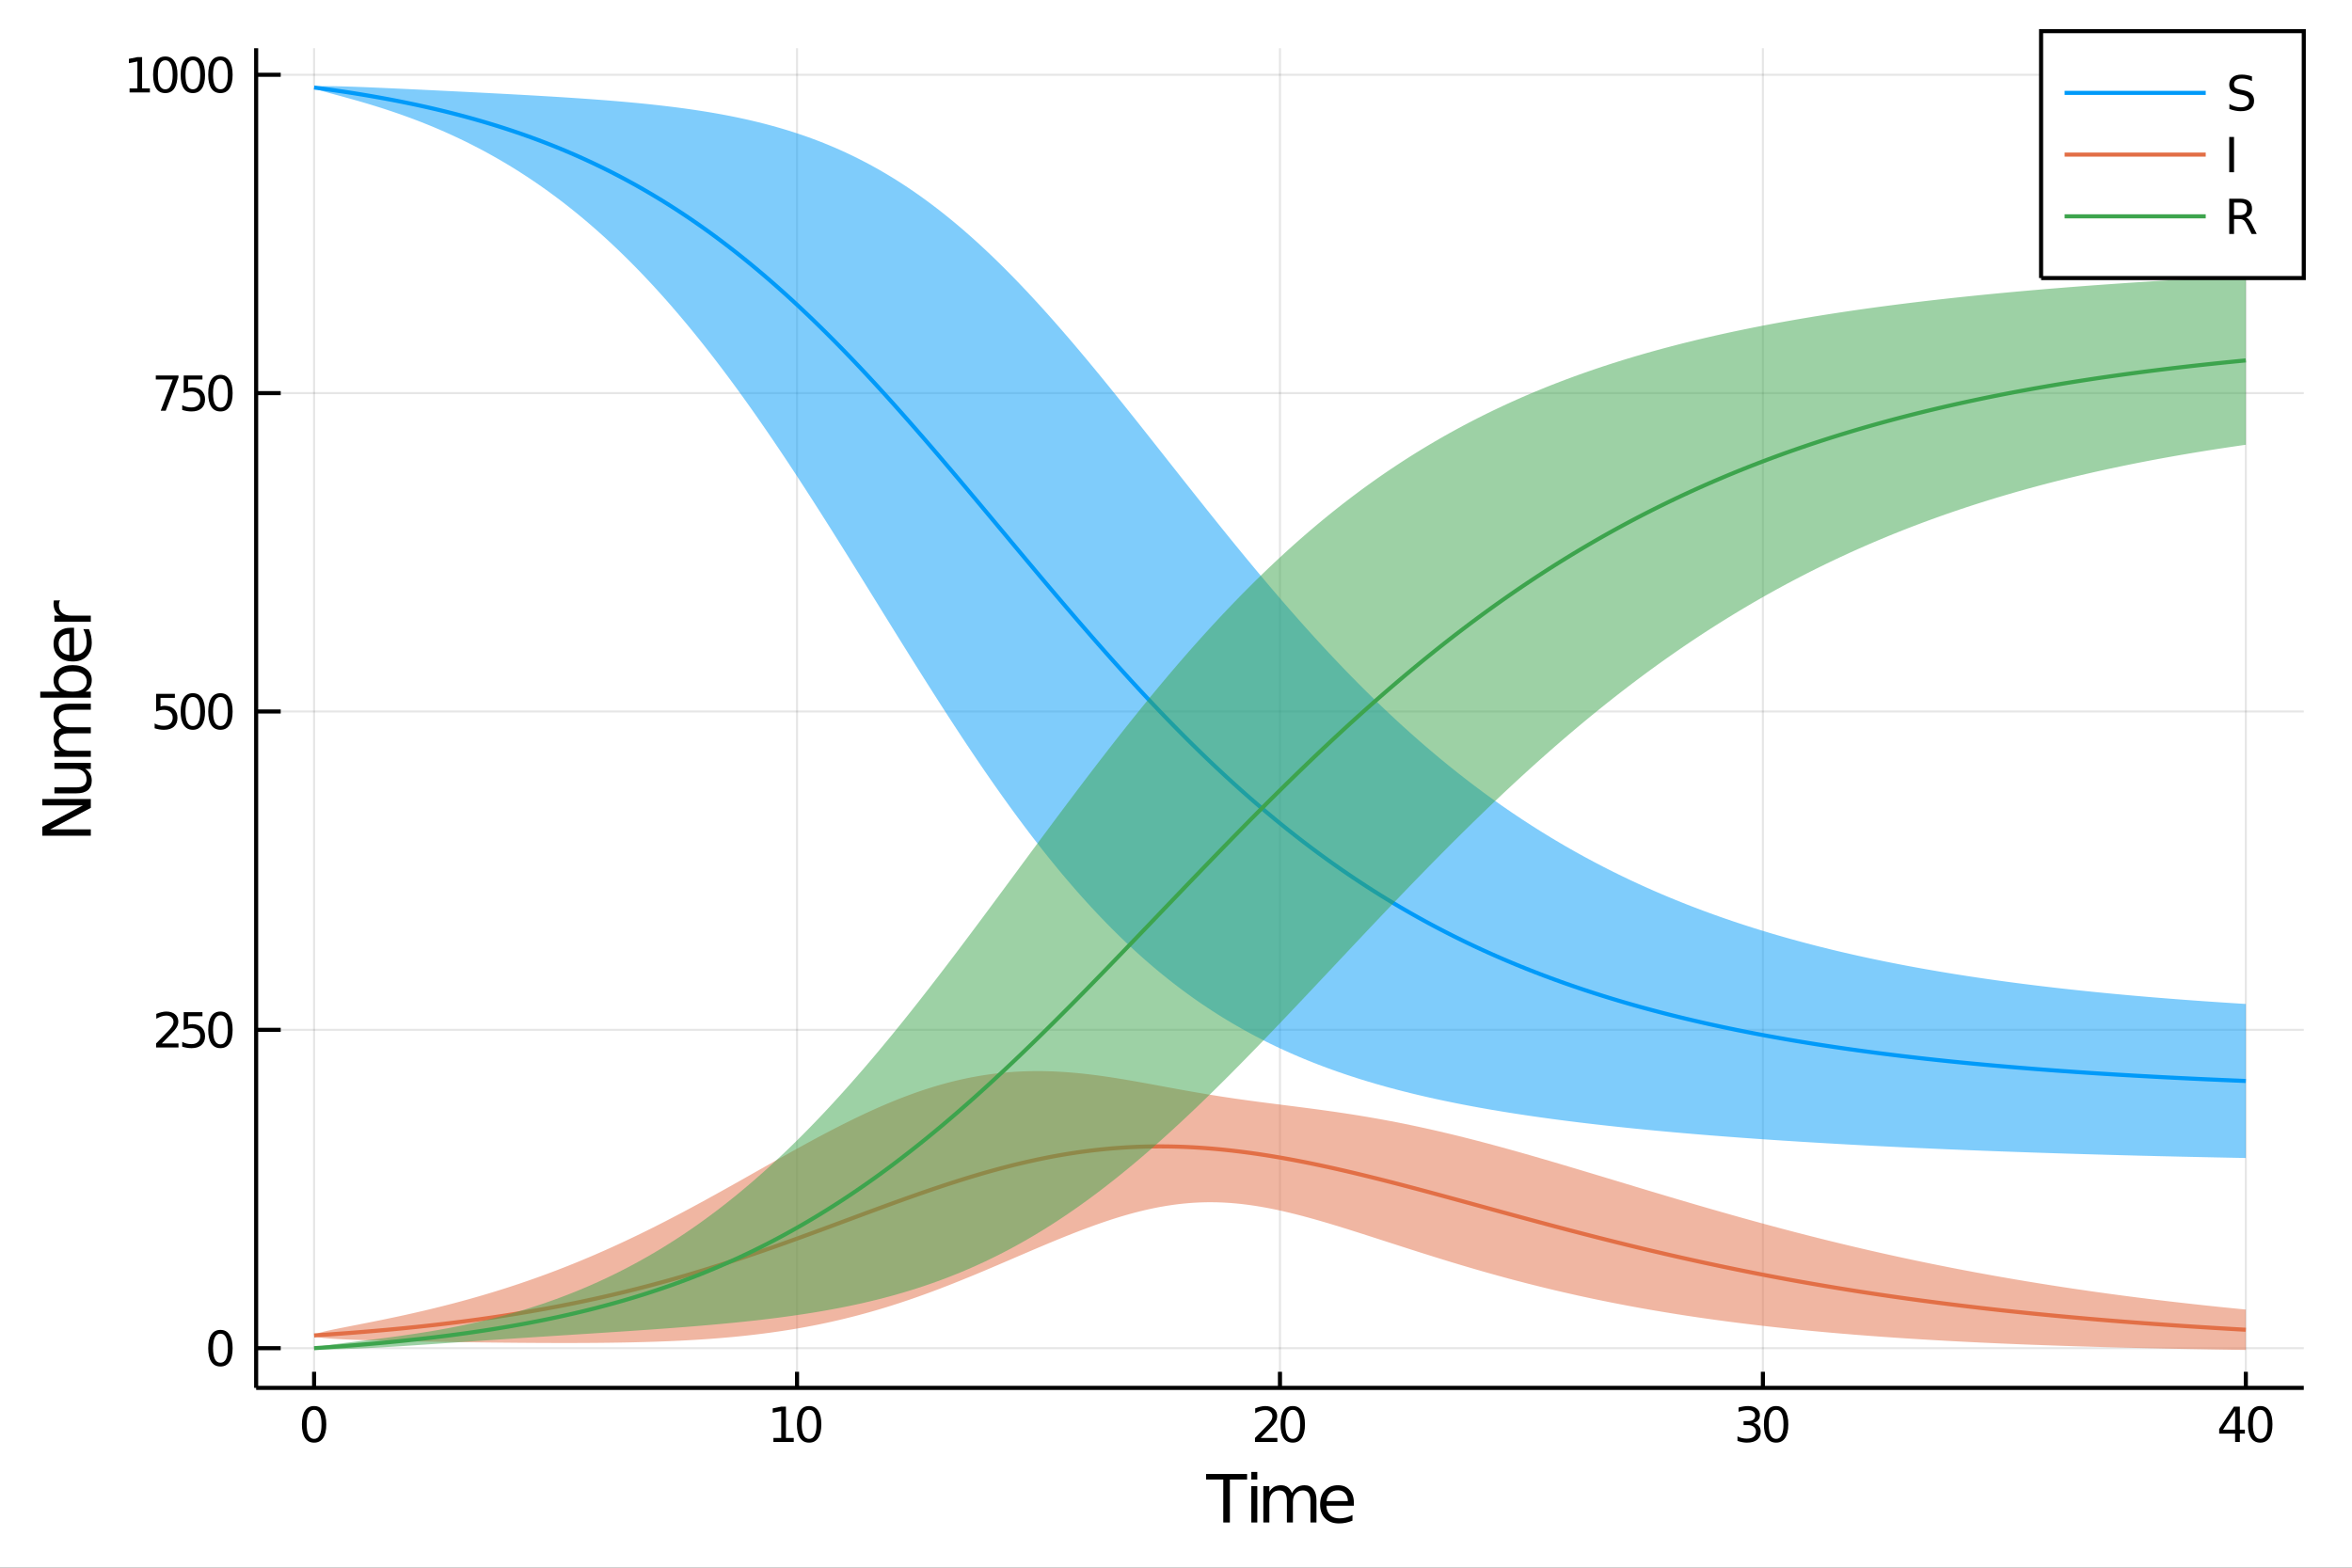 <?xml version="1.0" encoding="utf-8"?>
<svg xmlns="http://www.w3.org/2000/svg" xmlns:xlink="http://www.w3.org/1999/xlink" width="576" height="384" viewBox="0 0 2304 1536">
<rect x="0" y="0" width="2304" height="1536" fill="#333333" stroke="none"/>
<defs>
  <clipPath id="clip410">
    <rect x="0" y="0" width="2304" height="1536"/>
  </clipPath>
</defs>
<path clip-path="url(#clip410)" d="
M0 1536 L2304 1536 L2304 0 L0 0  Z
  " fill="#ffffff" fill-rule="evenodd" fill-opacity="1"/>
<defs>
  <clipPath id="clip411">
    <rect x="460" y="0" width="1614" height="1536"/>
  </clipPath>
</defs>
<path clip-path="url(#clip410)" d="
M250.92 1359.82 L2256.76 1359.82 L2256.76 47.244 L250.92 47.244  Z
  " fill="#ffffff" fill-rule="evenodd" fill-opacity="1"/>
<defs>
  <clipPath id="clip412">
    <rect x="250" y="47" width="2007" height="1314"/>
  </clipPath>
</defs>
<polyline clip-path="url(#clip412)" style="stroke:#000000; stroke-width:2; stroke-opacity:0.1; fill:none" points="
  307.689,1359.82 307.689,47.244 
  "/>
<polyline clip-path="url(#clip412)" style="stroke:#000000; stroke-width:2; stroke-opacity:0.1; fill:none" points="
  780.763,1359.82 780.763,47.244 
  "/>
<polyline clip-path="url(#clip412)" style="stroke:#000000; stroke-width:2; stroke-opacity:0.1; fill:none" points="
  1253.84,1359.82 1253.84,47.244 
  "/>
<polyline clip-path="url(#clip412)" style="stroke:#000000; stroke-width:2; stroke-opacity:0.1; fill:none" points="
  1726.91,1359.82 1726.91,47.244 
  "/>
<polyline clip-path="url(#clip412)" style="stroke:#000000; stroke-width:2; stroke-opacity:0.1; fill:none" points="
  2199.99,1359.82 2199.99,47.244 
  "/>
<polyline clip-path="url(#clip412)" style="stroke:#000000; stroke-width:2; stroke-opacity:0.1; fill:none" points="
  250.92,1320.93 2256.76,1320.93 
  "/>
<polyline clip-path="url(#clip412)" style="stroke:#000000; stroke-width:2; stroke-opacity:0.1; fill:none" points="
  250.92,1009.01 2256.76,1009.01 
  "/>
<polyline clip-path="url(#clip412)" style="stroke:#000000; stroke-width:2; stroke-opacity:0.1; fill:none" points="
  250.92,697.095 2256.76,697.095 
  "/>
<polyline clip-path="url(#clip412)" style="stroke:#000000; stroke-width:2; stroke-opacity:0.1; fill:none" points="
  250.92,385.179 2256.76,385.179 
  "/>
<polyline clip-path="url(#clip412)" style="stroke:#000000; stroke-width:2; stroke-opacity:0.1; fill:none" points="
  250.92,73.263 2256.76,73.263 
  "/>
<polyline clip-path="url(#clip410)" style="stroke:#000000; stroke-width:4; stroke-opacity:1; fill:none" points="
  250.92,1359.82 2256.76,1359.82 
  "/>
<polyline clip-path="url(#clip410)" style="stroke:#000000; stroke-width:4; stroke-opacity:1; fill:none" points="
  250.92,1359.82 250.92,47.244 
  "/>
<polyline clip-path="url(#clip410)" style="stroke:#000000; stroke-width:4; stroke-opacity:1; fill:none" points="
  307.689,1359.82 307.689,1344.07 
  "/>
<polyline clip-path="url(#clip410)" style="stroke:#000000; stroke-width:4; stroke-opacity:1; fill:none" points="
  780.763,1359.82 780.763,1344.07 
  "/>
<polyline clip-path="url(#clip410)" style="stroke:#000000; stroke-width:4; stroke-opacity:1; fill:none" points="
  1253.84,1359.82 1253.84,1344.07 
  "/>
<polyline clip-path="url(#clip410)" style="stroke:#000000; stroke-width:4; stroke-opacity:1; fill:none" points="
  1726.91,1359.82 1726.91,1344.07 
  "/>
<polyline clip-path="url(#clip410)" style="stroke:#000000; stroke-width:4; stroke-opacity:1; fill:none" points="
  2199.99,1359.82 2199.99,1344.07 
  "/>
<polyline clip-path="url(#clip410)" style="stroke:#000000; stroke-width:4; stroke-opacity:1; fill:none" points="
  250.92,1320.93 274.99,1320.93 
  "/>
<polyline clip-path="url(#clip410)" style="stroke:#000000; stroke-width:4; stroke-opacity:1; fill:none" points="
  250.92,1009.01 274.99,1009.01 
  "/>
<polyline clip-path="url(#clip410)" style="stroke:#000000; stroke-width:4; stroke-opacity:1; fill:none" points="
  250.92,697.095 274.99,697.095 
  "/>
<polyline clip-path="url(#clip410)" style="stroke:#000000; stroke-width:4; stroke-opacity:1; fill:none" points="
  250.92,385.179 274.99,385.179 
  "/>
<polyline clip-path="url(#clip410)" style="stroke:#000000; stroke-width:4; stroke-opacity:1; fill:none" points="
  250.92,73.263 274.99,73.263 
  "/>
<path clip-path="url(#clip410)" d="M 0 0 M307.689 1381.33 Q304.078 1381.33 302.249 1384.9 Q300.444 1388.44 300.444 1395.57 Q300.444 1402.67 302.249 1406.24 Q304.078 1409.78 307.689 1409.78 Q311.323 1409.78 313.129 1406.24 Q314.957 1402.67 314.957 1395.57 Q314.957 1388.44 313.129 1384.9 Q311.323 1381.33 307.689 1381.33 M307.689 1377.63 Q313.499 1377.63 316.555 1382.23 Q319.633 1386.82 319.633 1395.57 Q319.633 1404.29 316.555 1408.9 Q313.499 1413.48 307.689 1413.48 Q301.879 1413.48 298.8 1408.9 Q295.745 1404.29 295.745 1395.57 Q295.745 1386.82 298.8 1382.23 Q301.879 1377.63 307.689 1377.63 Z" fill="#000000" fill-rule="evenodd" fill-opacity="1" /><path clip-path="url(#clip410)" d="M 0 0 M757.639 1408.88 L765.277 1408.88 L765.277 1382.51 L756.967 1384.18 L756.967 1379.92 L765.231 1378.25 L769.907 1378.25 L769.907 1408.88 L777.546 1408.88 L777.546 1412.81 L757.639 1412.81 L757.639 1408.88 Z" fill="#000000" fill-rule="evenodd" fill-opacity="1" /><path clip-path="url(#clip410)" d="M 0 0 M792.615 1381.33 Q789.004 1381.33 787.175 1384.9 Q785.37 1388.44 785.37 1395.57 Q785.37 1402.67 787.175 1406.24 Q789.004 1409.78 792.615 1409.78 Q796.249 1409.78 798.055 1406.24 Q799.884 1402.67 799.884 1395.57 Q799.884 1388.44 798.055 1384.9 Q796.249 1381.33 792.615 1381.33 M792.615 1377.63 Q798.425 1377.63 801.481 1382.23 Q804.56 1386.82 804.56 1395.57 Q804.56 1404.29 801.481 1408.9 Q798.425 1413.48 792.615 1413.48 Q786.805 1413.48 783.726 1408.9 Q780.671 1404.29 780.671 1395.57 Q780.671 1386.82 783.726 1382.23 Q786.805 1377.63 792.615 1377.63 Z" fill="#000000" fill-rule="evenodd" fill-opacity="1" /><path clip-path="url(#clip410)" d="M 0 0 M1234.98 1408.88 L1251.3 1408.88 L1251.3 1412.81 L1229.36 1412.81 L1229.36 1408.88 Q1232.02 1406.12 1236.6 1401.49 Q1241.21 1396.84 1242.39 1395.5 Q1244.64 1392.97 1245.52 1391.24 Q1246.42 1389.48 1246.42 1387.79 Q1246.42 1385.03 1244.47 1383.3 Q1242.55 1381.56 1239.45 1381.56 Q1237.25 1381.56 1234.8 1382.33 Q1232.37 1383.09 1229.59 1384.64 L1229.59 1379.92 Q1232.41 1378.78 1234.87 1378.21 Q1237.32 1377.63 1239.36 1377.63 Q1244.73 1377.63 1247.92 1380.31 Q1251.12 1383 1251.12 1387.49 Q1251.12 1389.62 1250.31 1391.54 Q1249.52 1393.44 1247.41 1396.03 Q1246.84 1396.7 1243.73 1399.92 Q1240.63 1403.11 1234.98 1408.88 Z" fill="#000000" fill-rule="evenodd" fill-opacity="1" /><path clip-path="url(#clip410)" d="M 0 0 M1266.37 1381.33 Q1262.76 1381.33 1260.93 1384.9 Q1259.13 1388.44 1259.13 1395.57 Q1259.13 1402.67 1260.93 1406.24 Q1262.76 1409.78 1266.37 1409.78 Q1270.01 1409.78 1271.81 1406.24 Q1273.64 1402.67 1273.64 1395.57 Q1273.64 1388.44 1271.81 1384.9 Q1270.01 1381.33 1266.37 1381.33 M1266.37 1377.63 Q1272.18 1377.63 1275.24 1382.23 Q1278.32 1386.82 1278.32 1395.57 Q1278.32 1404.29 1275.24 1408.9 Q1272.18 1413.48 1266.37 1413.48 Q1260.56 1413.48 1257.48 1408.9 Q1254.43 1404.29 1254.43 1395.57 Q1254.43 1386.82 1257.48 1382.23 Q1260.56 1377.63 1266.37 1377.63 Z" fill="#000000" fill-rule="evenodd" fill-opacity="1" /><path clip-path="url(#clip410)" d="M 0 0 M1717.65 1394.18 Q1721.01 1394.9 1722.88 1397.16 Q1724.78 1399.43 1724.78 1402.77 Q1724.78 1407.88 1721.26 1410.68 Q1717.75 1413.48 1711.26 1413.48 Q1709.09 1413.48 1706.77 1413.04 Q1704.48 1412.63 1702.03 1411.77 L1702.03 1407.26 Q1703.97 1408.39 1706.29 1408.97 Q1708.6 1409.55 1711.13 1409.55 Q1715.52 1409.55 1717.82 1407.81 Q1720.13 1406.08 1720.13 1402.77 Q1720.13 1399.71 1717.98 1398 Q1715.85 1396.26 1712.03 1396.26 L1708 1396.26 L1708 1392.42 L1712.21 1392.42 Q1715.66 1392.42 1717.49 1391.05 Q1719.32 1389.66 1719.32 1387.07 Q1719.32 1384.41 1717.42 1383 Q1715.55 1381.56 1712.03 1381.56 Q1710.11 1381.56 1707.91 1381.98 Q1705.71 1382.4 1703.07 1383.27 L1703.07 1379.11 Q1705.73 1378.37 1708.05 1378 Q1710.38 1377.63 1712.44 1377.63 Q1717.77 1377.63 1720.87 1380.06 Q1723.97 1382.46 1723.97 1386.59 Q1723.97 1389.46 1722.33 1391.45 Q1720.69 1393.41 1717.65 1394.18 Z" fill="#000000" fill-rule="evenodd" fill-opacity="1" /><path clip-path="url(#clip410)" d="M 0 0 M1739.85 1381.33 Q1736.24 1381.33 1734.41 1384.9 Q1732.61 1388.44 1732.61 1395.57 Q1732.61 1402.67 1734.41 1406.24 Q1736.24 1409.78 1739.85 1409.78 Q1743.49 1409.78 1745.29 1406.24 Q1747.12 1402.67 1747.12 1395.57 Q1747.12 1388.44 1745.29 1384.9 Q1743.49 1381.33 1739.85 1381.33 M1739.85 1377.63 Q1745.66 1377.63 1748.72 1382.23 Q1751.8 1386.82 1751.8 1395.57 Q1751.8 1404.29 1748.72 1408.9 Q1745.66 1413.48 1739.85 1413.48 Q1734.04 1413.48 1730.96 1408.9 Q1727.91 1404.29 1727.91 1395.57 Q1727.91 1386.82 1730.96 1382.23 Q1734.04 1377.63 1739.85 1377.63 Z" fill="#000000" fill-rule="evenodd" fill-opacity="1" /><path clip-path="url(#clip410)" d="M 0 0 M2189.49 1382.33 L2177.68 1400.77 L2189.49 1400.77 L2189.49 1382.33 M2188.26 1378.25 L2194.14 1378.25 L2194.14 1400.77 L2199.07 1400.77 L2199.07 1404.66 L2194.14 1404.66 L2194.14 1412.81 L2189.49 1412.81 L2189.49 1404.66 L2173.89 1404.66 L2173.89 1400.15 L2188.26 1378.25 Z" fill="#000000" fill-rule="evenodd" fill-opacity="1" /><path clip-path="url(#clip410)" d="M 0 0 M2214.14 1381.33 Q2210.53 1381.33 2208.7 1384.9 Q2206.9 1388.44 2206.9 1395.57 Q2206.9 1402.67 2208.7 1406.24 Q2210.53 1409.78 2214.14 1409.78 Q2217.78 1409.78 2219.58 1406.24 Q2221.41 1402.67 2221.41 1395.57 Q2221.41 1388.44 2219.58 1384.9 Q2217.78 1381.33 2214.14 1381.33 M2214.14 1377.63 Q2219.95 1377.63 2223.01 1382.23 Q2226.09 1386.82 2226.09 1395.57 Q2226.09 1404.29 2223.01 1408.9 Q2219.95 1413.48 2214.14 1413.48 Q2208.33 1413.48 2205.25 1408.9 Q2202.2 1404.29 2202.2 1395.57 Q2202.2 1386.82 2205.25 1382.23 Q2208.33 1377.63 2214.14 1377.63 Z" fill="#000000" fill-rule="evenodd" fill-opacity="1" /><path clip-path="url(#clip410)" d="M 0 0 M215.936 1306.73 Q212.325 1306.73 210.496 1310.29 Q208.69 1313.83 208.69 1320.96 Q208.69 1328.07 210.496 1331.63 Q212.325 1335.17 215.936 1335.17 Q219.57 1335.17 221.375 1331.63 Q223.204 1328.07 223.204 1320.96 Q223.204 1313.83 221.375 1310.29 Q219.57 1306.73 215.936 1306.73 M215.936 1303.02 Q221.746 1303.02 224.801 1307.63 Q227.88 1312.21 227.88 1320.96 Q227.88 1329.69 224.801 1334.3 Q221.746 1338.88 215.936 1338.88 Q210.125 1338.88 207.047 1334.3 Q203.991 1329.69 203.991 1320.96 Q203.991 1312.21 207.047 1307.63 Q210.125 1303.02 215.936 1303.02 Z" fill="#000000" fill-rule="evenodd" fill-opacity="1" /><path clip-path="url(#clip410)" d="M 0 0 M158.529 1022.36 L174.848 1022.36 L174.848 1026.29 L152.904 1026.29 L152.904 1022.36 Q155.566 1019.6 160.149 1014.97 Q164.755 1010.32 165.936 1008.98 Q168.181 1006.45 169.061 1004.72 Q169.964 1002.96 169.964 1001.27 Q169.964 998.513 168.019 996.777 Q166.098 995.041 162.996 995.041 Q160.797 995.041 158.343 995.805 Q155.913 996.569 153.135 998.12 L153.135 993.398 Q155.959 992.263 158.413 991.685 Q160.866 991.106 162.903 991.106 Q168.274 991.106 171.468 993.791 Q174.663 996.476 174.663 1000.97 Q174.663 1003.1 173.852 1005.02 Q173.065 1006.92 170.959 1009.51 Q170.38 1010.18 167.278 1013.4 Q164.177 1016.59 158.529 1022.36 Z" fill="#000000" fill-rule="evenodd" fill-opacity="1" /><path clip-path="url(#clip410)" d="M 0 0 M179.964 991.731 L198.32 991.731 L198.32 995.666 L184.246 995.666 L184.246 1004.14 Q185.264 1003.79 186.283 1003.63 Q187.301 1003.44 188.32 1003.44 Q194.107 1003.44 197.487 1006.62 Q200.866 1009.79 200.866 1015.2 Q200.866 1020.78 197.394 1023.88 Q193.922 1026.96 187.602 1026.96 Q185.427 1026.96 183.158 1026.59 Q180.913 1026.22 178.505 1025.48 L178.505 1020.78 Q180.589 1021.92 182.811 1022.47 Q185.033 1023.03 187.51 1023.03 Q191.514 1023.03 193.852 1020.92 Q196.19 1018.81 196.19 1015.2 Q196.19 1011.59 193.852 1009.49 Q191.514 1007.38 187.51 1007.38 Q185.635 1007.38 183.76 1007.8 Q181.908 1008.21 179.964 1009.09 L179.964 991.731 Z" fill="#000000" fill-rule="evenodd" fill-opacity="1" /><path clip-path="url(#clip410)" d="M 0 0 M215.936 994.81 Q212.325 994.81 210.496 998.375 Q208.69 1001.92 208.69 1009.05 Q208.69 1016.15 210.496 1019.72 Q212.325 1023.26 215.936 1023.26 Q219.57 1023.26 221.375 1019.72 Q223.204 1016.15 223.204 1009.05 Q223.204 1001.92 221.375 998.375 Q219.57 994.81 215.936 994.81 M215.936 991.106 Q221.746 991.106 224.801 995.712 Q227.88 1000.3 227.88 1009.05 Q227.88 1017.77 224.801 1022.38 Q221.746 1026.96 215.936 1026.96 Q210.125 1026.96 207.047 1022.38 Q203.991 1017.77 203.991 1009.05 Q203.991 1000.3 207.047 995.712 Q210.125 991.106 215.936 991.106 Z" fill="#000000" fill-rule="evenodd" fill-opacity="1" /><path clip-path="url(#clip410)" d="M 0 0 M152.95 679.815 L171.306 679.815 L171.306 683.75 L157.232 683.75 L157.232 692.222 Q158.251 691.875 159.269 691.713 Q160.288 691.528 161.306 691.528 Q167.093 691.528 170.473 694.699 Q173.852 697.87 173.852 703.287 Q173.852 708.866 170.38 711.967 Q166.908 715.046 160.589 715.046 Q158.413 715.046 156.144 714.676 Q153.899 714.305 151.492 713.565 L151.492 708.866 Q153.575 710 155.797 710.555 Q158.019 711.111 160.496 711.111 Q164.501 711.111 166.839 709.005 Q169.177 706.898 169.177 703.287 Q169.177 699.676 166.839 697.569 Q164.501 695.463 160.496 695.463 Q158.621 695.463 156.746 695.88 Q154.894 696.296 152.95 697.176 L152.95 679.815 Z" fill="#000000" fill-rule="evenodd" fill-opacity="1" /><path clip-path="url(#clip410)" d="M 0 0 M188.922 682.894 Q185.311 682.894 183.482 686.458 Q181.677 690 181.677 697.13 Q181.677 704.236 183.482 707.801 Q185.311 711.342 188.922 711.342 Q192.556 711.342 194.362 707.801 Q196.19 704.236 196.19 697.13 Q196.19 690 194.362 686.458 Q192.556 682.894 188.922 682.894 M188.922 679.19 Q194.732 679.19 197.788 683.796 Q200.866 688.38 200.866 697.13 Q200.866 705.856 197.788 710.463 Q194.732 715.046 188.922 715.046 Q183.112 715.046 180.033 710.463 Q176.977 705.856 176.977 697.13 Q176.977 688.38 180.033 683.796 Q183.112 679.19 188.922 679.19 Z" fill="#000000" fill-rule="evenodd" fill-opacity="1" /><path clip-path="url(#clip410)" d="M 0 0 M215.936 682.894 Q212.325 682.894 210.496 686.458 Q208.69 690 208.69 697.13 Q208.69 704.236 210.496 707.801 Q212.325 711.342 215.936 711.342 Q219.57 711.342 221.375 707.801 Q223.204 704.236 223.204 697.13 Q223.204 690 221.375 686.458 Q219.57 682.894 215.936 682.894 M215.936 679.19 Q221.746 679.19 224.801 683.796 Q227.88 688.38 227.88 697.13 Q227.88 705.856 224.801 710.463 Q221.746 715.046 215.936 715.046 Q210.125 715.046 207.047 710.463 Q203.991 705.856 203.991 697.13 Q203.991 688.38 207.047 683.796 Q210.125 679.19 215.936 679.19 Z" fill="#000000" fill-rule="evenodd" fill-opacity="1" /><path clip-path="url(#clip410)" d="M 0 0 M152.626 367.899 L174.848 367.899 L174.848 369.889 L162.302 402.459 L157.417 402.459 L169.223 371.834 L152.626 371.834 L152.626 367.899 Z" fill="#000000" fill-rule="evenodd" fill-opacity="1" /><path clip-path="url(#clip410)" d="M 0 0 M179.964 367.899 L198.32 367.899 L198.32 371.834 L184.246 371.834 L184.246 380.306 Q185.264 379.959 186.283 379.797 Q187.301 379.612 188.32 379.612 Q194.107 379.612 197.487 382.783 Q200.866 385.954 200.866 391.371 Q200.866 396.95 197.394 400.051 Q193.922 403.13 187.602 403.13 Q185.427 403.13 183.158 402.76 Q180.913 402.389 178.505 401.649 L178.505 396.95 Q180.589 398.084 182.811 398.639 Q185.033 399.195 187.51 399.195 Q191.514 399.195 193.852 397.088 Q196.19 394.982 196.19 391.371 Q196.19 387.76 193.852 385.653 Q191.514 383.547 187.51 383.547 Q185.635 383.547 183.76 383.963 Q181.908 384.38 179.964 385.26 L179.964 367.899 Z" fill="#000000" fill-rule="evenodd" fill-opacity="1" /><path clip-path="url(#clip410)" d="M 0 0 M215.936 370.977 Q212.325 370.977 210.496 374.542 Q208.69 378.084 208.69 385.213 Q208.69 392.32 210.496 395.885 Q212.325 399.426 215.936 399.426 Q219.57 399.426 221.375 395.885 Q223.204 392.32 223.204 385.213 Q223.204 378.084 221.375 374.542 Q219.57 370.977 215.936 370.977 M215.936 367.274 Q221.746 367.274 224.801 371.88 Q227.88 376.464 227.88 385.213 Q227.88 393.94 224.801 398.547 Q221.746 403.13 215.936 403.13 Q210.125 403.13 207.047 398.547 Q203.991 393.94 203.991 385.213 Q203.991 376.464 207.047 371.88 Q210.125 367.274 215.936 367.274 Z" fill="#000000" fill-rule="evenodd" fill-opacity="1" /><path clip-path="url(#clip410)" d="M 0 0 M126.931 86.607 L134.57 86.607 L134.57 60.242 L126.26 61.908 L126.26 57.649 L134.524 55.983 L139.2 55.983 L139.2 86.607 L146.839 86.607 L146.839 90.543 L126.931 90.543 L126.931 86.607 Z" fill="#000000" fill-rule="evenodd" fill-opacity="1" /><path clip-path="url(#clip410)" d="M 0 0 M161.908 59.061 Q158.297 59.061 156.468 62.626 Q154.663 66.168 154.663 73.297 Q154.663 80.404 156.468 83.969 Q158.297 87.51 161.908 87.51 Q165.542 87.51 167.348 83.969 Q169.177 80.404 169.177 73.297 Q169.177 66.168 167.348 62.626 Q165.542 59.061 161.908 59.061 M161.908 55.358 Q167.718 55.358 170.774 59.964 Q173.852 64.547 173.852 73.297 Q173.852 82.024 170.774 86.631 Q167.718 91.214 161.908 91.214 Q156.098 91.214 153.019 86.631 Q149.964 82.024 149.964 73.297 Q149.964 64.547 153.019 59.964 Q156.098 55.358 161.908 55.358 Z" fill="#000000" fill-rule="evenodd" fill-opacity="1" /><path clip-path="url(#clip410)" d="M 0 0 M188.922 59.061 Q185.311 59.061 183.482 62.626 Q181.677 66.168 181.677 73.297 Q181.677 80.404 183.482 83.969 Q185.311 87.51 188.922 87.51 Q192.556 87.51 194.362 83.969 Q196.19 80.404 196.19 73.297 Q196.19 66.168 194.362 62.626 Q192.556 59.061 188.922 59.061 M188.922 55.358 Q194.732 55.358 197.788 59.964 Q200.866 64.547 200.866 73.297 Q200.866 82.024 197.788 86.631 Q194.732 91.214 188.922 91.214 Q183.112 91.214 180.033 86.631 Q176.977 82.024 176.977 73.297 Q176.977 64.547 180.033 59.964 Q183.112 55.358 188.922 55.358 Z" fill="#000000" fill-rule="evenodd" fill-opacity="1" /><path clip-path="url(#clip410)" d="M 0 0 M215.936 59.061 Q212.325 59.061 210.496 62.626 Q208.69 66.168 208.69 73.297 Q208.69 80.404 210.496 83.969 Q212.325 87.51 215.936 87.51 Q219.57 87.51 221.375 83.969 Q223.204 80.404 223.204 73.297 Q223.204 66.168 221.375 62.626 Q219.57 59.061 215.936 59.061 M215.936 55.358 Q221.746 55.358 224.801 59.964 Q227.88 64.547 227.88 73.297 Q227.88 82.024 224.801 86.631 Q221.746 91.214 215.936 91.214 Q210.125 91.214 207.047 86.631 Q203.991 82.024 203.991 73.297 Q203.991 64.547 207.047 59.964 Q210.125 55.358 215.936 55.358 Z" fill="#000000" fill-rule="evenodd" fill-opacity="1" /><path clip-path="url(#clip410)" d="M 0 0 M1181.44 1444.2 L1221.64 1444.2 L1221.64 1449.61 L1204.77 1449.61 L1204.77 1491.72 L1198.31 1491.72 L1198.31 1449.61 L1181.44 1449.61 L1181.44 1444.2 Z" fill="#000000" fill-rule="evenodd" fill-opacity="1" /><path clip-path="url(#clip410)" d="M 0 0 M1225.78 1456.08 L1231.64 1456.08 L1231.64 1491.72 L1225.78 1491.72 L1225.78 1456.08 M1225.78 1442.2 L1231.64 1442.2 L1231.64 1449.61 L1225.78 1449.61 L1225.78 1442.2 Z" fill="#000000" fill-rule="evenodd" fill-opacity="1" /><path clip-path="url(#clip410)" d="M 0 0 M1265.53 1462.92 Q1267.73 1458.97 1270.79 1457.09 Q1273.84 1455.22 1277.98 1455.22 Q1283.55 1455.22 1286.57 1459.13 Q1289.6 1463.01 1289.6 1470.21 L1289.6 1491.72 L1283.71 1491.72 L1283.71 1470.4 Q1283.71 1465.27 1281.89 1462.79 Q1280.08 1460.31 1276.36 1460.31 Q1271.81 1460.31 1269.16 1463.33 Q1266.52 1466.36 1266.52 1471.58 L1266.52 1491.72 L1260.63 1491.72 L1260.63 1470.4 Q1260.63 1465.24 1258.82 1462.79 Q1257 1460.31 1253.22 1460.31 Q1248.73 1460.31 1246.09 1463.36 Q1243.45 1466.39 1243.45 1471.58 L1243.45 1491.72 L1237.56 1491.72 L1237.56 1456.08 L1243.45 1456.08 L1243.45 1461.61 Q1245.45 1458.34 1248.25 1456.78 Q1251.05 1455.22 1254.9 1455.22 Q1258.79 1455.22 1261.49 1457.19 Q1264.23 1459.16 1265.53 1462.92 Z" fill="#000000" fill-rule="evenodd" fill-opacity="1" /><path clip-path="url(#clip410)" d="M 0 0 M1326.23 1472.44 L1326.23 1475.3 L1299.31 1475.3 Q1299.69 1481.35 1302.93 1484.53 Q1306.21 1487.68 1312.04 1487.68 Q1315.41 1487.68 1318.56 1486.85 Q1321.74 1486.03 1324.86 1484.37 L1324.86 1489.91 Q1321.71 1491.25 1318.4 1491.95 Q1315.09 1492.65 1311.69 1492.65 Q1303.16 1492.65 1298.16 1487.68 Q1293.19 1482.72 1293.19 1474.25 Q1293.19 1465.5 1297.9 1460.37 Q1302.65 1455.22 1310.67 1455.22 Q1317.86 1455.22 1322.03 1459.86 Q1326.23 1464.48 1326.23 1472.44 M1320.38 1470.72 Q1320.31 1465.91 1317.67 1463.05 Q1315.06 1460.18 1310.73 1460.18 Q1305.83 1460.18 1302.87 1462.95 Q1299.94 1465.72 1299.5 1470.75 L1320.38 1470.72 Z" fill="#000000" fill-rule="evenodd" fill-opacity="1" /><path clip-path="url(#clip410)" d="M 0 0 M41.444 818.815 L41.444 810.158 L81.198 789.087 L41.444 789.087 L41.444 782.849 L88.964 782.849 L88.964 791.506 L49.21 812.577 L88.964 812.577 L88.964 818.815 L41.444 818.815 Z" fill="#000000" fill-rule="evenodd" fill-opacity="1" /><path clip-path="url(#clip410)" d="M 0 0 M74.896 777.311 L53.316 777.311 L53.316 771.454 L74.673 771.454 Q79.734 771.454 82.28 769.481 Q84.795 767.507 84.795 763.561 Q84.795 758.818 81.771 756.081 Q78.747 753.312 73.527 753.312 L53.316 753.312 L53.316 747.455 L88.964 747.455 L88.964 753.312 L83.49 753.312 Q86.736 755.444 88.328 758.277 Q89.887 761.078 89.887 764.802 Q89.887 770.945 86.068 774.128 Q82.248 777.311 74.896 777.311 M52.457 762.574 L52.457 762.574 Z" fill="#000000" fill-rule="evenodd" fill-opacity="1" /><path clip-path="url(#clip410)" d="M 0 0 M60.159 713.558 Q56.213 711.362 54.335 708.306 Q52.457 705.251 52.457 701.113 Q52.457 695.543 56.372 692.519 Q60.255 689.496 67.448 689.496 L88.964 689.496 L88.964 695.384 L67.639 695.384 Q62.515 695.384 60.032 697.198 Q57.549 699.012 57.549 702.736 Q57.549 707.288 60.573 709.93 Q63.597 712.571 68.817 712.571 L88.964 712.571 L88.964 718.46 L67.639 718.46 Q62.483 718.46 60.032 720.274 Q57.549 722.088 57.549 725.876 Q57.549 730.363 60.605 733.005 Q63.629 735.647 68.817 735.647 L88.964 735.647 L88.964 741.535 L53.316 741.535 L53.316 735.647 L58.854 735.647 Q55.576 733.642 54.016 730.841 Q52.457 728.04 52.457 724.189 Q52.457 720.306 54.43 717.6 Q56.404 714.863 60.159 713.558 Z" fill="#000000" fill-rule="evenodd" fill-opacity="1" /><path clip-path="url(#clip410)" d="M 0 0 M71.172 657.763 Q64.711 657.763 61.05 660.436 Q57.358 663.078 57.358 667.725 Q57.358 672.372 61.05 675.045 Q64.711 677.687 71.172 677.687 Q77.633 677.687 81.325 675.045 Q84.986 672.372 84.986 667.725 Q84.986 663.078 81.325 660.436 Q77.633 657.763 71.172 657.763 M58.727 677.687 Q55.544 675.841 54.016 673.04 Q52.457 670.207 52.457 666.293 Q52.457 659.8 57.613 655.757 Q62.769 651.683 71.172 651.683 Q79.575 651.683 84.731 655.757 Q89.887 659.8 89.887 666.293 Q89.887 670.207 88.359 673.04 Q86.8 675.841 83.617 677.687 L88.964 677.687 L88.964 683.575 L39.439 683.575 L39.439 677.687 L58.727 677.687 Z" fill="#000000" fill-rule="evenodd" fill-opacity="1" /><path clip-path="url(#clip410)" d="M 0 0 M69.676 615.049 L72.541 615.049 L72.541 641.976 Q78.588 641.594 81.771 638.347 Q84.922 635.069 84.922 629.244 Q84.922 625.87 84.094 622.719 Q83.267 619.536 81.612 616.417 L87.15 616.417 Q88.487 619.568 89.187 622.878 Q89.887 626.189 89.887 629.594 Q89.887 638.124 84.922 643.121 Q79.957 648.087 71.49 648.087 Q62.737 648.087 57.613 643.376 Q52.457 638.634 52.457 630.613 Q52.457 623.42 57.104 619.25 Q61.719 615.049 69.676 615.049 M67.957 620.905 Q63.151 620.969 60.287 623.611 Q57.422 626.22 57.422 630.549 Q57.422 635.451 60.191 638.411 Q62.96 641.339 67.989 641.785 L67.957 620.905 Z" fill="#000000" fill-rule="evenodd" fill-opacity="1" /><path clip-path="url(#clip410)" d="M 0 0 M58.791 588.249 Q58.218 589.236 57.963 590.413 Q57.677 591.559 57.677 592.96 Q57.677 597.925 60.923 600.598 Q64.138 603.24 70.185 603.24 L88.964 603.24 L88.964 609.129 L53.316 609.129 L53.316 603.24 L58.854 603.24 Q55.608 601.394 54.048 598.434 Q52.457 595.474 52.457 591.241 Q52.457 590.636 52.552 589.904 Q52.616 589.172 52.775 588.281 L58.791 588.249 Z" fill="#000000" fill-rule="evenodd" fill-opacity="1" /><path clip-path="url(#clip412)" d="
M307.689 85.739 L312.42 88.138 L317.15 89.592 L321.881 90.928 L326.612 92.224 L331.343 93.508 L336.073 94.795 L340.804 96.095 L345.535 97.413 L350.266 98.754 
  L354.996 100.122 L359.727 101.518 L364.458 102.946 L369.189 104.406 L373.919 105.902 L378.65 107.434 L383.381 109.003 L388.112 110.612 L392.842 112.261 L397.573 113.952 
  L402.304 115.686 L407.035 117.463 L411.765 119.286 L416.496 121.154 L421.227 123.07 L425.958 125.034 L430.688 127.048 L435.419 129.111 L440.15 131.226 L444.881 133.394 
  L449.611 135.614 L454.342 137.89 L459.073 140.22 L463.804 142.607 L468.534 145.051 L473.265 147.554 L477.996 150.116 L482.726 152.738 L487.457 155.422 L492.188 158.168 
  L496.919 160.977 L501.649 163.851 L506.38 166.79 L511.111 169.794 L515.842 172.866 L520.572 176.006 L525.303 179.215 L530.034 182.493 L534.765 185.842 L539.495 189.263 
  L544.226 192.756 L548.957 196.322 L553.688 199.961 L558.418 203.676 L563.149 207.466 L567.88 211.332 L572.611 215.275 L577.341 219.295 L582.072 223.394 L586.803 227.571 
  L591.534 231.827 L596.264 236.163 L600.995 240.579 L605.726 245.076 L610.457 249.653 L615.187 254.312 L619.918 259.053 L624.649 263.876 L629.38 268.781 L634.11 273.768 
  L638.841 278.837 L643.572 283.988 L648.303 289.221 L653.033 294.536 L657.764 299.933 L662.495 305.412 L667.226 310.972 L671.956 316.613 L676.687 322.334 L681.418 328.135 
  L686.149 334.015 L690.879 339.974 L695.61 346.012 L700.341 352.126 L705.072 358.316 L709.802 364.581 L714.533 370.919 L719.264 377.331 L723.994 383.813 L728.725 390.365 
  L733.456 396.986 L738.187 403.674 L742.917 410.427 L747.648 417.244 L752.379 424.124 L757.11 431.064 L761.84 438.063 L766.571 445.118 L771.302 452.226 L776.033 459.387 
  L780.763 466.596 L785.494 473.852 L790.225 481.153 L794.956 488.495 L799.686 495.877 L804.417 503.296 L809.148 510.748 L813.879 518.232 L818.609 525.745 L823.34 533.284 
  L828.071 540.845 L832.802 548.427 L837.532 556.026 L842.263 563.64 L846.994 571.264 L851.725 578.896 L856.455 586.534 L861.186 594.172 L865.917 601.809 L870.648 609.442 
  L875.378 617.068 L880.109 624.683 L884.84 632.283 L889.571 639.865 L894.301 647.427 L899.032 654.965 L903.763 662.475 L908.494 669.956 L913.224 677.404 L917.955 684.816 
  L922.686 692.189 L927.417 699.522 L932.147 706.81 L936.878 714.052 L941.609 721.245 L946.34 728.386 L951.07 735.472 L955.801 742.502 L960.532 749.472 L965.262 756.38 
  L969.993 763.224 L974.724 770.001 L979.455 776.71 L984.185 783.349 L988.916 789.916 L993.647 796.409 L998.378 802.826 L1003.11 809.167 L1007.84 815.43 L1012.57 821.613 
  L1017.3 827.716 L1022.03 833.736 L1026.76 839.673 L1031.49 845.526 L1036.22 851.294 L1040.95 856.977 L1045.69 862.573 L1050.42 868.082 L1055.15 873.503 L1059.88 878.837 
  L1064.61 884.082 L1069.34 889.239 L1074.07 894.307 L1078.8 899.287 L1083.53 904.179 L1088.26 908.982 L1092.99 913.698 L1097.72 918.326 L1102.45 922.868 L1107.18 927.323 
  L1111.92 931.691 L1116.65 935.973 L1121.38 940.171 L1126.11 944.284 L1130.84 948.315 L1135.57 952.262 L1140.3 956.129 L1145.03 959.914 L1149.76 963.62 L1154.49 967.247 
  L1159.22 970.796 L1163.95 974.268 L1168.68 977.665 L1173.42 980.986 L1178.15 984.234 L1182.88 987.408 L1187.61 990.512 L1192.34 993.544 L1197.07 996.508 L1201.8 999.403 
  L1206.53 1002.23 L1211.26 1004.99 L1215.99 1007.69 L1220.72 1010.33 L1225.45 1012.91 L1230.18 1015.42 L1234.91 1017.88 L1239.65 1020.27 L1244.38 1022.62 L1249.11 1024.9 
  L1253.84 1027.13 L1258.57 1029.31 L1263.3 1031.44 L1268.03 1033.51 L1272.76 1035.54 L1277.49 1037.52 L1282.22 1039.45 L1286.95 1041.34 L1291.68 1043.18 L1296.41 1044.97 
  L1301.15 1046.73 L1305.88 1048.44 L1310.61 1050.11 L1315.34 1051.74 L1320.07 1053.34 L1324.8 1054.89 L1329.53 1056.42 L1334.26 1057.9 L1338.99 1059.35 L1343.72 1060.77 
  L1348.45 1062.15 L1353.18 1063.5 L1357.91 1064.82 L1362.65 1066.11 L1367.38 1067.37 L1372.11 1068.6 L1376.84 1069.8 L1381.57 1070.98 L1386.3 1072.13 L1391.03 1073.25 
  L1395.76 1074.35 L1400.49 1075.43 L1405.22 1076.48 L1409.95 1077.51 L1414.68 1078.51 L1419.41 1079.5 L1424.14 1080.46 L1428.88 1081.41 L1433.61 1082.33 L1438.34 1083.23 
  L1443.07 1084.12 L1447.8 1084.99 L1452.53 1085.84 L1457.26 1086.67 L1461.99 1087.49 L1466.72 1088.28 L1471.45 1089.07 L1476.18 1089.84 L1480.91 1090.59 L1485.64 1091.33 
  L1490.38 1092.05 L1495.11 1092.76 L1499.84 1093.46 L1504.57 1094.14 L1509.3 1094.82 L1514.03 1095.47 L1518.76 1096.12 L1523.49 1096.76 L1528.22 1097.38 L1532.95 1097.99 
  L1537.68 1098.59 L1542.41 1099.18 L1547.14 1099.77 L1551.87 1100.34 L1556.61 1100.9 L1561.34 1101.45 L1566.07 1101.99 L1570.8 1102.52 L1575.53 1103.05 L1580.26 1103.56 
  L1584.99 1104.07 L1589.72 1104.57 L1594.45 1105.06 L1599.18 1105.55 L1603.91 1106.02 L1608.64 1106.49 L1613.37 1106.95 L1618.11 1107.41 L1622.84 1107.86 L1627.57 1108.3 
  L1632.3 1108.73 L1637.03 1109.16 L1641.76 1109.58 L1646.49 1110 L1651.22 1110.41 L1655.95 1110.81 L1660.68 1111.21 L1665.41 1111.6 L1670.14 1111.99 L1674.87 1112.37 
  L1679.61 1112.74 L1684.34 1113.11 L1689.07 1113.48 L1693.8 1113.84 L1698.53 1114.19 L1703.26 1114.55 L1707.99 1114.89 L1712.72 1115.23 L1717.45 1115.57 L1722.18 1115.9 
  L1726.91 1116.23 L1731.64 1116.55 L1736.37 1116.87 L1741.1 1117.18 L1745.84 1117.5 L1750.57 1117.8 L1755.3 1118.1 L1760.03 1118.4 L1764.76 1118.7 L1769.49 1118.99 
  L1774.22 1119.28 L1778.95 1119.56 L1783.68 1119.84 L1788.41 1120.12 L1793.14 1120.39 L1797.87 1120.66 L1802.6 1120.92 L1807.34 1121.19 L1812.07 1121.45 L1816.8 1121.7 
  L1821.53 1121.96 L1826.26 1122.21 L1830.99 1122.45 L1835.72 1122.7 L1840.45 1122.94 L1845.18 1123.17 L1849.91 1123.41 L1854.64 1123.64 L1859.37 1123.87 L1864.1 1124.1 
  L1868.83 1124.32 L1873.57 1124.54 L1878.3 1124.76 L1883.03 1124.97 L1887.76 1125.18 L1892.49 1125.39 L1897.22 1125.6 L1901.95 1125.81 L1906.68 1126.01 L1911.41 1126.21 
  L1916.14 1126.4 L1920.87 1126.6 L1925.6 1126.79 L1930.33 1126.98 L1935.07 1127.17 L1939.8 1127.35 L1944.53 1127.53 L1949.26 1127.71 L1953.99 1127.89 L1958.72 1128.07 
  L1963.45 1128.24 L1968.18 1128.41 L1972.91 1128.58 L1977.64 1128.75 L1982.37 1128.91 L1987.1 1129.08 L1991.83 1129.24 L1996.56 1129.4 L2001.3 1129.55 L2006.03 1129.71 
  L2010.76 1129.86 L2015.49 1130.01 L2020.22 1130.16 L2024.95 1130.31 L2029.68 1130.45 L2034.41 1130.59 L2039.14 1130.74 L2043.87 1130.87 L2048.6 1131.01 L2053.33 1131.15 
  L2058.06 1131.28 L2062.8 1131.42 L2067.53 1131.55 L2072.26 1131.68 L2076.99 1131.8 L2081.72 1131.93 L2086.45 1132.05 L2091.18 1132.18 L2095.91 1132.3 L2100.64 1132.42 
  L2105.37 1132.53 L2110.1 1132.65 L2114.83 1132.77 L2119.56 1132.88 L2124.3 1132.99 L2129.03 1133.1 L2133.76 1133.21 L2138.49 1133.32 L2143.22 1133.42 L2147.95 1133.53 
  L2152.68 1133.63 L2157.41 1133.73 L2162.14 1133.83 L2166.87 1133.93 L2171.6 1134.03 L2176.33 1134.12 L2181.06 1134.22 L2185.79 1134.31 L2190.53 1134.41 L2195.26 1134.5 
  L2199.99 1134.59 L2199.99 983.66 L2195.26 983.368 L2190.53 983.071 L2185.79 982.77 L2181.06 982.463 L2176.33 982.152 L2171.6 981.837 L2166.87 981.516 L2162.14 981.19 
  L2157.41 980.859 L2152.68 980.523 L2147.95 980.181 L2143.22 979.834 L2138.49 979.482 L2133.76 979.124 L2129.03 978.76 L2124.3 978.391 L2119.56 978.016 L2114.83 977.634 
  L2110.1 977.247 L2105.37 976.853 L2100.64 976.453 L2095.91 976.047 L2091.18 975.634 L2086.45 975.215 L2081.72 974.788 L2076.99 974.355 L2072.26 973.915 L2067.53 973.468 
  L2062.8 973.013 L2058.06 972.551 L2053.33 972.082 L2048.6 971.605 L2043.87 971.12 L2039.14 970.628 L2034.41 970.127 L2029.68 969.618 L2024.95 969.101 L2020.22 968.575 
  L2015.49 968.041 L2010.76 967.498 L2006.03 966.947 L2001.3 966.386 L1996.56 965.816 L1991.83 965.237 L1987.1 964.649 L1982.37 964.051 L1977.64 963.443 L1972.91 962.826 
  L1968.18 962.198 L1963.45 961.56 L1958.72 960.912 L1953.99 960.254 L1949.26 959.585 L1944.53 958.905 L1939.8 958.214 L1935.07 957.511 L1930.33 956.798 L1925.6 956.072 
  L1920.87 955.335 L1916.14 954.586 L1911.41 953.824 L1906.68 953.05 L1901.95 952.264 L1897.22 951.464 L1892.49 950.652 L1887.76 949.826 L1883.03 948.987 L1878.3 948.134 
  L1873.57 947.267 L1868.83 946.386 L1864.1 945.49 L1859.37 944.58 L1854.64 943.655 L1849.91 942.715 L1845.18 941.759 L1840.45 940.787 L1835.72 939.8 L1830.99 938.797 
  L1826.26 937.777 L1821.53 936.74 L1816.8 935.686 L1812.07 934.615 L1807.34 933.527 L1802.6 932.42 L1797.87 931.296 L1793.14 930.153 L1788.41 928.992 L1783.68 927.811 
  L1778.95 926.612 L1774.22 925.392 L1769.49 924.152 L1764.76 922.893 L1760.03 921.612 L1755.3 920.311 L1750.57 918.989 L1745.84 917.645 L1741.1 916.279 L1736.37 914.891 
  L1731.64 913.481 L1726.91 912.048 L1722.18 910.591 L1717.45 909.111 L1712.72 907.607 L1707.99 906.079 L1703.26 904.525 L1698.53 902.947 L1693.8 901.344 L1689.07 899.714 
  L1684.34 898.059 L1679.61 896.376 L1674.87 894.667 L1670.14 892.93 L1665.41 891.165 L1660.68 889.373 L1655.95 887.551 L1651.22 885.7 L1646.49 883.82 L1641.76 881.91 
  L1637.03 879.97 L1632.3 877.999 L1627.57 875.996 L1622.84 873.963 L1618.11 871.897 L1613.37 869.798 L1608.64 867.667 L1603.91 865.502 L1599.18 863.303 L1594.45 861.07 
  L1589.72 858.803 L1584.99 856.5 L1580.26 854.162 L1575.53 851.787 L1570.8 849.376 L1566.07 846.928 L1561.34 844.443 L1556.61 841.92 L1551.87 839.358 L1547.14 836.758 
  L1542.41 834.118 L1537.68 831.439 L1532.95 828.72 L1528.22 825.96 L1523.49 823.16 L1518.76 820.318 L1514.03 817.434 L1509.3 814.508 L1504.57 811.539 L1499.84 808.527 
  L1495.11 805.471 L1490.38 802.372 L1485.64 799.228 L1480.91 796.039 L1476.18 792.805 L1471.45 789.525 L1466.72 786.2 L1461.99 782.829 L1457.26 779.411 L1452.53 775.945 
  L1447.8 772.433 L1443.07 768.872 L1438.34 765.263 L1433.61 761.606 L1428.88 757.9 L1424.14 754.145 L1419.41 750.341 L1414.68 746.488 L1409.95 742.585 L1405.22 738.633 
  L1400.49 734.631 L1395.76 730.578 L1391.03 726.476 L1386.3 722.324 L1381.57 718.121 L1376.84 713.869 L1372.11 709.566 L1367.38 705.212 L1362.65 700.809 L1357.91 696.355 
  L1353.18 691.851 L1348.45 687.296 L1343.72 682.691 L1338.99 678.037 L1334.26 673.333 L1329.53 668.58 L1324.8 663.779 L1320.07 658.928 L1315.34 654.029 L1310.61 649.081 
  L1305.88 644.087 L1301.15 639.045 L1296.41 633.956 L1291.68 628.822 L1286.95 623.642 L1282.22 618.418 L1277.49 613.15 L1272.76 607.839 L1268.03 602.485 L1263.3 597.091 
  L1258.57 591.656 L1253.84 586.182 L1249.11 580.669 L1244.38 575.119 L1239.65 569.534 L1234.91 563.913 L1230.18 558.258 L1225.45 552.571 L1220.72 546.852 L1215.99 541.103 
  L1211.26 535.326 L1206.53 529.522 L1201.8 523.692 L1197.07 517.84 L1192.34 511.966 L1187.61 506.071 L1182.88 500.159 L1178.15 494.229 L1173.42 488.286 L1168.68 482.329 
  L1163.95 476.362 L1159.22 470.385 L1154.49 464.402 L1149.76 458.413 L1145.03 452.422 L1140.3 446.43 L1135.57 440.439 L1130.84 434.451 L1126.11 428.469 L1121.38 422.495 
  L1116.65 416.532 L1111.92 410.581 L1107.18 404.646 L1102.45 398.729 L1097.72 392.831 L1092.99 386.955 L1088.26 381.103 L1083.53 375.278 L1078.8 369.482 L1074.07 363.718 
  L1069.34 357.988 L1064.61 352.295 L1059.88 346.64 L1055.15 341.027 L1050.42 335.457 L1045.69 329.932 L1040.95 324.454 L1036.22 319.026 L1031.49 313.65 L1026.76 308.327 
  L1022.03 303.059 L1017.3 297.849 L1012.57 292.697 L1007.84 287.606 L1003.11 282.578 L998.378 277.613 L993.647 272.715 L988.916 267.884 L984.185 263.122 L979.455 258.431 
  L974.724 253.811 L969.993 249.265 L965.262 244.794 L960.532 240.398 L955.801 236.078 L951.07 231.835 L946.34 227.67 L941.609 223.583 L936.878 219.575 L932.147 215.646 
  L927.417 211.796 L922.686 208.027 L917.955 204.339 L913.224 200.731 L908.494 197.203 L903.763 193.757 L899.032 190.391 L894.301 187.106 L889.571 183.902 L884.84 180.777 
  L880.109 177.732 L875.378 174.766 L870.648 171.879 L865.917 169.068 L861.186 166.334 L856.455 163.676 L851.725 161.093 L846.994 158.585 L842.263 156.149 L837.532 153.786 
  L832.802 151.493 L828.071 149.271 L823.34 147.117 L818.609 145.03 L813.879 143.011 L809.148 141.056 L804.417 139.165 L799.686 137.337 L794.956 135.57 L790.225 133.863 
  L785.494 132.214 L780.763 130.623 L776.033 129.088 L771.302 127.607 L766.571 126.179 L761.84 124.802 L757.11 123.475 L752.379 122.196 L747.648 120.963 L742.917 119.775 
  L738.187 118.631 L733.456 117.53 L728.725 116.47 L723.994 115.449 L719.264 114.467 L714.533 113.522 L709.802 112.613 L705.072 111.739 L700.341 110.898 L695.61 110.089 
  L690.879 109.31 L686.149 108.56 L681.418 107.839 L676.687 107.145 L671.956 106.476 L667.226 105.832 L662.495 105.212 L657.764 104.614 L653.033 104.039 L648.303 103.484 
  L643.572 102.948 L638.841 102.432 L634.11 101.933 L629.38 101.452 L624.649 100.986 L619.918 100.536 L615.187 100.1 L610.457 99.678 L605.726 99.269 L600.995 98.872 
  L596.264 98.487 L591.534 98.112 L586.803 97.749 L582.072 97.394 L577.341 97.049 L572.611 96.713 L567.88 96.385 L563.149 96.064 L558.418 95.751 L553.688 95.444 
  L548.957 95.143 L544.226 94.848 L539.495 94.559 L534.765 94.275 L530.034 93.995 L525.303 93.72 L520.572 93.448 L515.842 93.181 L511.111 92.917 L506.38 92.656 
  L501.649 92.398 L496.919 92.143 L492.188 91.89 L487.457 91.64 L482.726 91.392 L477.996 91.145 L473.265 90.901 L468.534 90.659 L463.804 90.418 L459.073 90.178 
  L454.342 89.94 L449.611 89.703 L444.881 89.467 L440.15 89.233 L435.419 88.999 L430.688 88.767 L425.958 88.536 L421.227 88.306 L416.496 88.078 L411.765 87.851 
  L407.035 87.625 L402.304 87.401 L397.573 87.178 L392.842 86.957 L388.112 86.739 L383.381 86.523 L378.65 86.31 L373.919 86.1 L369.189 85.894 L364.458 85.692 
  L359.727 85.496 L354.996 85.307 L350.266 85.126 L345.535 84.954 L340.804 84.796 L336.073 84.653 L331.343 84.531 L326.612 84.44 L321.881 84.392 L317.15 84.418 
  L312.42 84.59 L307.689 85.739  Z
  " fill="#009af9" fill-rule="evenodd" fill-opacity="0.5"/>
<polyline clip-path="url(#clip412)" style="stroke:#009af9; stroke-width:4; stroke-opacity:1; fill:none" points="
  307.689,85.739 312.42,86.364 317.15,87.004 321.881,87.66 326.612,88.332 331.343,89.02 336.073,89.724 340.804,90.445 345.535,91.184 350.266,91.94 
  354.996,92.715 359.727,93.507 364.458,94.319 369.189,95.15 373.919,96.001 378.65,96.872 383.381,97.763 388.112,98.675 392.842,99.609 397.573,100.565 
  402.304,101.543 407.035,102.544 411.765,103.568 416.496,104.616 421.227,105.688 425.958,106.785 430.688,107.907 435.419,109.055 440.15,110.23 444.881,111.43 
  449.611,112.659 454.342,113.915 459.073,115.199 463.804,116.512 468.534,117.855 473.265,119.227 477.996,120.631 482.726,122.065 487.457,123.531 492.188,125.029 
  496.919,126.56 501.649,128.124 506.38,129.723 511.111,131.356 515.842,133.024 520.572,134.727 525.303,136.467 530.034,138.244 534.765,140.058 539.495,141.911 
  544.226,143.802 548.957,145.732 553.688,147.703 558.418,149.713 563.149,151.765 567.88,153.858 572.611,155.994 577.341,158.172 582.072,160.394 586.803,162.66 
  591.534,164.97 596.264,167.325 600.995,169.725 605.726,172.172 610.457,174.666 615.187,177.206 619.918,179.795 624.649,182.431 629.38,185.116 634.11,187.85 
  638.841,190.634 643.572,193.468 648.303,196.352 653.033,199.288 657.764,202.274 662.495,205.312 667.226,208.402 671.956,211.544 676.687,214.739 681.418,217.987 
  686.149,221.288 690.879,224.642 695.61,228.05 700.341,231.512 705.072,235.027 709.802,238.597 714.533,242.221 719.264,245.899 723.994,249.631 728.725,253.417 
  733.456,257.258 738.187,261.153 742.917,265.101 747.648,269.104 752.379,273.16 757.11,277.27 761.84,281.433 766.571,285.648 771.302,289.917 776.033,294.237 
  780.763,298.61 785.494,303.033 790.225,307.508 794.956,312.032 799.686,316.607 804.417,321.23 809.148,325.902 813.879,330.621 818.609,335.388 823.34,340.2 
  828.071,345.058 832.802,349.96 837.532,354.906 842.263,359.894 846.994,364.924 851.725,369.995 856.455,375.105 861.186,380.253 865.917,385.439 870.648,390.66 
  875.378,395.917 880.109,401.207 884.84,406.53 889.571,411.884 894.301,417.267 899.032,422.678 903.763,428.116 908.494,433.58 913.224,439.067 917.955,444.577 
  922.686,450.108 927.417,455.659 932.147,461.228 936.878,466.813 941.609,472.414 946.34,478.028 951.07,483.654 955.801,489.29 960.532,494.935 965.262,500.587 
  969.993,506.244 974.724,511.906 979.455,517.57 984.185,523.235 988.916,528.9 993.647,534.562 998.378,540.22 1003.11,545.873 1007.84,551.518 1012.57,557.155 
  1017.3,562.782 1022.03,568.397 1026.76,574 1031.49,579.588 1036.22,585.16 1040.95,590.716 1045.69,596.252 1050.42,601.769 1055.15,607.265 1059.88,612.739 
  1064.61,618.188 1069.34,623.614 1074.07,629.013 1078.8,634.385 1083.53,639.728 1088.26,645.043 1092.99,650.327 1097.72,655.579 1102.45,660.798 1107.18,665.984 
  1111.92,671.136 1116.65,676.253 1121.38,681.333 1126.11,686.377 1130.84,691.383 1135.57,696.35 1140.3,701.279 1145.03,706.168 1149.76,711.017 1154.49,715.824 
  1159.22,720.591 1163.95,725.315 1168.68,729.997 1173.42,734.636 1178.15,739.232 1182.88,743.783 1187.61,748.291 1192.34,752.755 1197.07,757.174 1201.8,761.548 
  1206.53,765.877 1211.26,770.16 1215.99,774.398 1220.72,778.591 1225.45,782.738 1230.18,786.839 1234.91,790.894 1239.65,794.904 1244.38,798.867 1249.11,802.785 
  1253.84,806.657 1258.57,810.483 1263.3,814.264 1268.03,818 1272.76,821.689 1277.49,825.334 1282.22,828.934 1286.95,832.489 1291.68,835.999 1296.41,839.464 
  1301.15,842.886 1305.88,846.263 1310.61,849.596 1315.34,852.886 1320.07,856.133 1324.8,859.337 1329.53,862.498 1334.26,865.616 1338.99,868.693 1343.72,871.728 
  1348.45,874.722 1353.18,877.675 1357.91,880.587 1362.65,883.459 1367.38,886.29 1372.11,889.083 1376.84,891.836 1381.57,894.551 1386.3,897.227 1391.03,899.865 
  1395.76,902.466 1400.49,905.029 1405.22,907.556 1409.95,910.047 1414.68,912.501 1419.41,914.92 1424.14,917.304 1428.88,919.653 1433.61,921.968 1438.34,924.248 
  1443.07,926.496 1447.8,928.71 1452.53,930.891 1457.26,933.04 1461.99,935.157 1466.72,937.243 1471.45,939.297 1476.18,941.321 1480.91,943.314 1485.64,945.278 
  1490.38,947.212 1495.11,949.117 1499.84,950.993 1504.57,952.841 1509.3,954.661 1514.03,956.454 1518.76,958.219 1523.49,959.958 1528.22,961.67 1532.95,963.356 
  1537.68,965.016 1542.41,966.651 1547.14,968.262 1551.87,969.847 1556.61,971.408 1561.34,972.946 1566.07,974.46 1570.8,975.95 1575.53,977.418 1580.26,978.863 
  1584.99,980.286 1589.72,981.687 1594.45,983.067 1599.18,984.425 1603.91,985.763 1608.64,987.08 1613.37,988.376 1618.11,989.653 1622.84,990.909 1627.57,992.147 
  1632.3,993.365 1637.03,994.565 1641.76,995.746 1646.49,996.909 1651.22,998.053 1655.95,999.18 1660.68,1000.29 1665.41,1001.38 1670.14,1002.46 1674.87,1003.52 
  1679.61,1004.56 1684.34,1005.59 1689.07,1006.6 1693.8,1007.59 1698.53,1008.57 1703.26,1009.54 1707.99,1010.48 1712.72,1011.42 1717.45,1012.34 1722.18,1013.25 
  1726.91,1014.14 1731.64,1015.02 1736.37,1015.88 1741.1,1016.73 1745.84,1017.57 1750.57,1018.4 1755.3,1019.21 1760.03,1020.01 1764.76,1020.79 1769.49,1021.57 
  1774.22,1022.33 1778.95,1023.09 1783.68,1023.83 1788.41,1024.55 1793.14,1025.27 1797.87,1025.98 1802.6,1026.67 1807.34,1027.36 1812.07,1028.03 1816.8,1028.69 
  1821.53,1029.35 1826.26,1029.99 1830.99,1030.62 1835.72,1031.25 1840.45,1031.86 1845.18,1032.47 1849.91,1033.06 1854.64,1033.65 1859.37,1034.23 1864.1,1034.79 
  1868.83,1035.35 1873.57,1035.9 1878.3,1036.45 1883.03,1036.98 1887.76,1037.51 1892.49,1038.02 1897.22,1038.53 1901.95,1039.03 1906.68,1039.53 1911.41,1040.02 
  1916.14,1040.49 1920.87,1040.97 1925.6,1041.43 1930.33,1041.89 1935.07,1042.34 1939.8,1042.78 1944.53,1043.22 1949.26,1043.65 1953.99,1044.07 1958.72,1044.49 
  1963.45,1044.9 1968.18,1045.31 1972.91,1045.7 1977.64,1046.1 1982.37,1046.48 1987.1,1046.86 1991.83,1047.24 1996.56,1047.61 2001.3,1047.97 2006.03,1048.33 
  2010.76,1048.68 2015.49,1049.03 2020.22,1049.37 2024.95,1049.7 2029.68,1050.03 2034.41,1050.36 2039.14,1050.68 2043.87,1051 2048.6,1051.31 2053.33,1051.62 
  2058.06,1051.92 2062.8,1052.21 2067.53,1052.51 2072.26,1052.8 2076.99,1053.08 2081.72,1053.36 2086.45,1053.63 2091.18,1053.91 2095.91,1054.17 2100.64,1054.43 
  2105.37,1054.69 2110.1,1054.95 2114.83,1055.2 2119.56,1055.45 2124.3,1055.69 2129.03,1055.93 2133.76,1056.17 2138.49,1056.4 2143.22,1056.63 2147.95,1056.85 
  2152.68,1057.08 2157.41,1057.3 2162.14,1057.51 2166.87,1057.72 2171.6,1057.93 2176.33,1058.14 2181.06,1058.34 2185.79,1058.54 2190.53,1058.74 2195.26,1058.93 
  2199.99,1059.12 
  "/>
<path clip-path="url(#clip412)" d="
M307.689 1308.45 L312.42 1310.29 L317.15 1310.92 L321.881 1311.36 L326.612 1311.71 L331.343 1312 L336.073 1312.24 L340.804 1312.46 L345.535 1312.66 L350.266 1312.84 
  L354.996 1313 L359.727 1313.16 L364.458 1313.3 L369.189 1313.43 L373.919 1313.56 L378.65 1313.68 L383.381 1313.79 L388.112 1313.9 L392.842 1314 L397.573 1314.1 
  L402.304 1314.2 L407.035 1314.29 L411.765 1314.38 L416.496 1314.47 L421.227 1314.55 L425.958 1314.63 L430.688 1314.71 L435.419 1314.78 L440.15 1314.86 L444.881 1314.93 
  L449.611 1315 L454.342 1315.06 L459.073 1315.13 L463.804 1315.19 L468.534 1315.25 L473.265 1315.31 L477.996 1315.36 L482.726 1315.42 L487.457 1315.47 L492.188 1315.51 
  L496.919 1315.56 L501.649 1315.6 L506.38 1315.64 L511.111 1315.68 L515.842 1315.71 L520.572 1315.74 L525.303 1315.77 L530.034 1315.79 L534.765 1315.81 L539.495 1315.83 
  L544.226 1315.84 L548.957 1315.85 L553.688 1315.85 L558.418 1315.84 L563.149 1315.84 L567.88 1315.82 L572.611 1315.8 L577.341 1315.77 L582.072 1315.74 L586.803 1315.7 
  L591.534 1315.65 L596.264 1315.6 L600.995 1315.53 L605.726 1315.46 L610.457 1315.38 L615.187 1315.29 L619.918 1315.19 L624.649 1315.07 L629.38 1314.95 L634.11 1314.82 
  L638.841 1314.67 L643.572 1314.52 L648.303 1314.34 L653.033 1314.16 L657.764 1313.96 L662.495 1313.75 L667.226 1313.52 L671.956 1313.27 L676.687 1313.01 L681.418 1312.73 
  L686.149 1312.44 L690.879 1312.12 L695.61 1311.79 L700.341 1311.43 L705.072 1311.06 L709.802 1310.66 L714.533 1310.24 L719.264 1309.8 L723.994 1309.33 L728.725 1308.85 
  L733.456 1308.33 L738.187 1307.79 L742.917 1307.23 L747.648 1306.63 L752.379 1306.02 L757.11 1305.37 L761.84 1304.69 L766.571 1303.99 L771.302 1303.25 L776.033 1302.49 
  L780.763 1301.69 L785.494 1300.86 L790.225 1299.99 L794.956 1299.1 L799.686 1298.17 L804.417 1297.2 L809.148 1296.21 L813.879 1295.17 L818.609 1294.11 L823.34 1293 
  L828.071 1291.87 L832.802 1290.69 L837.532 1289.49 L842.263 1288.24 L846.994 1286.96 L851.725 1285.65 L856.455 1284.3 L861.186 1282.92 L865.917 1281.49 L870.648 1280.04 
  L875.378 1278.55 L880.109 1277.02 L884.84 1275.46 L889.571 1273.87 L894.301 1272.24 L899.032 1270.59 L903.763 1268.9 L908.494 1267.18 L913.224 1265.43 L917.955 1263.66 
  L922.686 1261.85 L927.417 1260.03 L932.147 1258.17 L936.878 1256.29 L941.609 1254.39 L946.34 1252.47 L951.07 1250.53 L955.801 1248.58 L960.532 1246.6 L965.262 1244.61 
  L969.993 1242.61 L974.724 1240.6 L979.455 1238.58 L984.185 1236.55 L988.916 1234.52 L993.647 1232.48 L998.378 1230.45 L1003.11 1228.41 L1007.84 1226.39 L1012.57 1224.36 
  L1017.3 1222.35 L1022.03 1220.36 L1026.76 1218.37 L1031.49 1216.41 L1036.22 1214.46 L1040.95 1212.53 L1045.69 1210.63 L1050.42 1208.76 L1055.15 1206.91 L1059.88 1205.1 
  L1064.61 1203.32 L1069.34 1201.58 L1074.07 1199.87 L1078.8 1198.21 L1083.53 1196.6 L1088.26 1195.03 L1092.99 1193.52 L1097.72 1192.06 L1102.45 1190.67 L1107.18 1189.33 
  L1111.92 1188.05 L1116.65 1186.85 L1121.38 1185.71 L1126.11 1184.64 L1130.84 1183.64 L1135.57 1182.71 L1140.3 1181.87 L1145.03 1181.1 L1149.76 1180.41 L1154.49 1179.8 
  L1159.22 1179.28 L1163.95 1178.84 L1168.68 1178.49 L1173.42 1178.22 L1178.15 1178.04 L1182.88 1177.95 L1187.61 1177.94 L1192.34 1178.02 L1197.07 1178.18 L1201.8 1178.43 
  L1206.53 1178.76 L1211.26 1179.17 L1215.99 1179.66 L1220.72 1180.22 L1225.45 1180.86 L1230.18 1181.56 L1234.91 1182.34 L1239.65 1183.18 L1244.38 1184.08 L1249.11 1185.04 
  L1253.84 1186.05 L1258.57 1187.12 L1263.3 1188.24 L1268.03 1189.4 L1272.76 1190.6 L1277.49 1191.84 L1282.22 1193.12 L1286.95 1194.43 L1291.68 1195.78 L1296.41 1197.15 
  L1301.15 1198.54 L1305.88 1199.96 L1310.61 1201.4 L1315.34 1202.86 L1320.07 1204.33 L1324.8 1205.82 L1329.53 1207.32 L1334.26 1208.83 L1338.99 1210.34 L1343.72 1211.87 
  L1348.45 1213.39 L1353.18 1214.92 L1357.91 1216.45 L1362.65 1217.98 L1367.38 1219.5 L1372.11 1221.03 L1376.84 1222.55 L1381.57 1224.06 L1386.3 1225.57 L1391.03 1227.08 
  L1395.76 1228.57 L1400.49 1230.06 L1405.22 1231.54 L1409.95 1233.01 L1414.68 1234.47 L1419.41 1235.92 L1424.14 1237.36 L1428.88 1238.78 L1433.61 1240.19 L1438.34 1241.59 
  L1443.07 1242.98 L1447.8 1244.35 L1452.53 1245.71 L1457.26 1247.05 L1461.99 1248.38 L1466.72 1249.69 L1471.45 1250.99 L1476.18 1252.28 L1480.91 1253.55 L1485.64 1254.8 
  L1490.38 1256.03 L1495.11 1257.26 L1499.84 1258.46 L1504.57 1259.65 L1509.3 1260.82 L1514.03 1261.98 L1518.76 1263.12 L1523.49 1264.25 L1528.22 1265.36 L1532.95 1266.46 
  L1537.68 1267.53 L1542.41 1268.6 L1547.14 1269.65 L1551.87 1270.68 L1556.61 1271.69 L1561.34 1272.7 L1566.07 1273.68 L1570.8 1274.65 L1575.53 1275.61 L1580.26 1276.55 
  L1584.99 1277.47 L1589.72 1278.38 L1594.45 1279.28 L1599.18 1280.16 L1603.91 1281.03 L1608.64 1281.88 L1613.37 1282.72 L1618.11 1283.54 L1622.84 1284.35 L1627.57 1285.15 
  L1632.3 1285.93 L1637.03 1286.7 L1641.76 1287.46 L1646.49 1288.21 L1651.22 1288.94 L1655.95 1289.66 L1660.68 1290.37 L1665.41 1291.06 L1670.14 1291.74 L1674.87 1292.41 
  L1679.61 1293.07 L1684.34 1293.72 L1689.07 1294.35 L1693.8 1294.98 L1698.53 1295.59 L1703.26 1296.19 L1707.99 1296.78 L1712.72 1297.36 L1717.45 1297.93 L1722.18 1298.49 
  L1726.91 1299.04 L1731.64 1299.57 L1736.37 1300.1 L1741.1 1300.62 L1745.84 1301.13 L1750.57 1301.63 L1755.3 1302.12 L1760.03 1302.6 L1764.76 1303.07 L1769.49 1303.53 
  L1774.22 1303.99 L1778.95 1304.43 L1783.68 1304.87 L1788.41 1305.3 L1793.14 1305.72 L1797.87 1306.13 L1802.6 1306.54 L1807.34 1306.93 L1812.07 1307.32 L1816.8 1307.71 
  L1821.53 1308.08 L1826.26 1308.45 L1830.99 1308.81 L1835.72 1309.16 L1840.45 1309.51 L1845.18 1309.85 L1849.91 1310.18 L1854.64 1310.51 L1859.37 1310.83 L1864.1 1311.14 
  L1868.83 1311.45 L1873.57 1311.75 L1878.3 1312.05 L1883.03 1312.34 L1887.76 1312.62 L1892.49 1312.9 L1897.22 1313.18 L1901.95 1313.44 L1906.68 1313.71 L1911.41 1313.96 
  L1916.14 1314.21 L1920.87 1314.46 L1925.6 1314.7 L1930.33 1314.94 L1935.07 1315.17 L1939.8 1315.4 L1944.53 1315.62 L1949.26 1315.84 L1953.99 1316.05 L1958.72 1316.26 
  L1963.45 1316.47 L1968.18 1316.67 L1972.91 1316.86 L1977.64 1317.06 L1982.37 1317.24 L1987.1 1317.43 L1991.83 1317.61 L1996.56 1317.78 L2001.3 1317.96 L2006.03 1318.12 
  L2010.76 1318.29 L2015.49 1318.45 L2020.22 1318.61 L2024.95 1318.77 L2029.68 1318.92 L2034.41 1319.07 L2039.14 1319.21 L2043.87 1319.35 L2048.6 1319.49 L2053.33 1319.63 
  L2058.06 1319.76 L2062.8 1319.89 L2067.53 1320.02 L2072.26 1320.15 L2076.99 1320.27 L2081.72 1320.39 L2086.45 1320.51 L2091.18 1320.63 L2095.91 1320.74 L2100.64 1320.85 
  L2105.37 1320.96 L2110.1 1321.06 L2114.83 1321.17 L2119.56 1321.27 L2124.3 1321.37 L2129.03 1321.47 L2133.76 1321.56 L2138.49 1321.65 L2143.22 1321.75 L2147.95 1321.83 
  L2152.68 1321.92 L2157.41 1322 L2162.14 1322.09 L2166.87 1322.17 L2171.6 1322.25 L2176.33 1322.32 L2181.06 1322.39 L2185.79 1322.47 L2190.53 1322.54 L2195.26 1322.6 
  L2199.99 1322.67 L2199.99 1283.07 L2195.26 1282.61 L2190.53 1282.14 L2185.79 1281.67 L2181.06 1281.19 L2176.33 1280.71 L2171.6 1280.22 L2166.87 1279.72 L2162.14 1279.22 
  L2157.41 1278.71 L2152.68 1278.2 L2147.95 1277.68 L2143.22 1277.15 L2138.49 1276.62 L2133.76 1276.08 L2129.03 1275.54 L2124.3 1274.99 L2119.56 1274.43 L2114.83 1273.86 
  L2110.1 1273.29 L2105.37 1272.71 L2100.64 1272.12 L2095.91 1271.53 L2091.18 1270.93 L2086.45 1270.32 L2081.72 1269.7 L2076.99 1269.08 L2072.26 1268.45 L2067.53 1267.81 
  L2062.8 1267.16 L2058.06 1266.51 L2053.33 1265.85 L2048.6 1265.18 L2043.87 1264.5 L2039.14 1263.81 L2034.41 1263.12 L2029.68 1262.42 L2024.95 1261.71 L2020.22 1260.99 
  L2015.49 1260.26 L2010.76 1259.53 L2006.03 1258.78 L2001.3 1258.03 L1996.56 1257.27 L1991.83 1256.5 L1987.1 1255.73 L1982.37 1254.94 L1977.64 1254.15 L1972.91 1253.34 
  L1968.18 1252.53 L1963.45 1251.71 L1958.72 1250.88 L1953.99 1250.05 L1949.26 1249.2 L1944.53 1248.34 L1939.8 1247.48 L1935.07 1246.61 L1930.33 1245.72 L1925.6 1244.83 
  L1920.87 1243.93 L1916.14 1243.02 L1911.41 1242.1 L1906.68 1241.17 L1901.95 1240.23 L1897.22 1239.28 L1892.49 1238.33 L1887.76 1237.36 L1883.03 1236.38 L1878.3 1235.4 
  L1873.57 1234.4 L1868.83 1233.39 L1864.1 1232.38 L1859.37 1231.35 L1854.64 1230.32 L1849.91 1229.28 L1845.18 1228.22 L1840.45 1227.16 L1835.72 1226.09 L1830.99 1225.01 
  L1826.26 1223.91 L1821.53 1222.81 L1816.8 1221.7 L1812.07 1220.58 L1807.34 1219.45 L1802.6 1218.31 L1797.87 1217.16 L1793.14 1216.01 L1788.41 1214.84 L1783.68 1213.66 
  L1778.95 1212.47 L1774.22 1211.28 L1769.49 1210.07 L1764.76 1208.86 L1760.03 1207.64 L1755.3 1206.41 L1750.57 1205.17 L1745.84 1203.92 L1741.1 1202.66 L1736.37 1201.39 
  L1731.64 1200.12 L1726.91 1198.84 L1722.18 1197.55 L1717.45 1196.25 L1712.72 1194.94 L1707.99 1193.63 L1703.26 1192.31 L1698.53 1190.98 L1693.8 1189.64 L1689.07 1188.3 
  L1684.34 1186.95 L1679.61 1185.6 L1674.87 1184.24 L1670.14 1182.87 L1665.41 1181.5 L1660.68 1180.12 L1655.95 1178.73 L1651.22 1177.34 L1646.49 1175.95 L1641.76 1174.55 
  L1637.03 1173.15 L1632.3 1171.74 L1627.57 1170.33 L1622.84 1168.91 L1618.11 1167.5 L1613.37 1166.08 L1608.64 1164.65 L1603.91 1163.23 L1599.18 1161.8 L1594.45 1160.37 
  L1589.72 1158.94 L1584.99 1157.51 L1580.26 1156.08 L1575.53 1154.65 L1570.8 1153.22 L1566.07 1151.8 L1561.34 1150.37 L1556.61 1148.95 L1551.87 1147.52 L1547.14 1146.1 
  L1542.41 1144.69 L1537.68 1143.28 L1532.95 1141.87 L1528.22 1140.47 L1523.49 1139.07 L1518.76 1137.68 L1514.03 1136.29 L1509.3 1134.92 L1504.57 1133.55 L1499.84 1132.18 
  L1495.11 1130.83 L1490.38 1129.48 L1485.64 1128.15 L1480.91 1126.82 L1476.18 1125.51 L1471.45 1124.21 L1466.72 1122.92 L1461.99 1121.64 L1457.26 1120.37 L1452.53 1119.12 
  L1447.8 1117.88 L1443.07 1116.66 L1438.34 1115.45 L1433.61 1114.26 L1428.88 1113.08 L1424.14 1111.92 L1419.41 1110.78 L1414.68 1109.66 L1409.95 1108.55 L1405.22 1107.46 
  L1400.49 1106.39 L1395.76 1105.34 L1391.03 1104.31 L1386.3 1103.29 L1381.57 1102.3 L1376.84 1101.33 L1372.11 1100.37 L1367.38 1099.44 L1362.65 1098.53 L1357.91 1097.64 
  L1353.18 1096.77 L1348.45 1095.92 L1343.72 1095.09 L1338.99 1094.28 L1334.26 1093.48 L1329.53 1092.71 L1324.8 1091.96 L1320.07 1091.23 L1315.34 1090.51 L1310.61 1089.81 
  L1305.88 1089.12 L1301.15 1088.45 L1296.41 1087.79 L1291.68 1087.14 L1286.95 1086.51 L1282.22 1085.88 L1277.49 1085.27 L1272.76 1084.66 L1268.03 1084.05 L1263.3 1083.45 
  L1258.57 1082.85 L1253.84 1082.25 L1249.11 1081.65 L1244.38 1081.05 L1239.65 1080.44 L1234.91 1079.83 L1230.18 1079.2 L1225.45 1078.57 L1220.72 1077.92 L1215.99 1077.26 
  L1211.26 1076.59 L1206.53 1075.9 L1201.8 1075.19 L1197.07 1074.47 L1192.34 1073.73 L1187.61 1072.97 L1182.88 1072.2 L1178.15 1071.4 L1173.42 1070.6 L1168.68 1069.77 
  L1163.95 1068.94 L1159.22 1068.09 L1154.49 1067.24 L1149.76 1066.37 L1145.03 1065.5 L1140.3 1064.63 L1135.57 1063.75 L1130.84 1062.88 L1126.11 1062.01 L1121.38 1061.15 
  L1116.65 1060.3 L1111.92 1059.46 L1107.18 1058.64 L1102.45 1057.83 L1097.72 1057.05 L1092.99 1056.28 L1088.26 1055.55 L1083.53 1054.84 L1078.8 1054.16 L1074.07 1053.52 
  L1069.34 1052.92 L1064.61 1052.36 L1059.88 1051.84 L1055.15 1051.37 L1050.42 1050.94 L1045.69 1050.57 L1040.95 1050.24 L1036.22 1049.97 L1031.49 1049.75 L1026.76 1049.59 
  L1022.03 1049.49 L1017.3 1049.45 L1012.57 1049.47 L1007.84 1049.55 L1003.11 1049.69 L998.378 1049.89 L993.647 1050.16 L988.916 1050.5 L984.185 1050.91 L979.455 1051.38 
  L974.724 1051.92 L969.993 1052.53 L965.262 1053.21 L960.532 1053.96 L955.801 1054.78 L951.07 1055.67 L946.34 1056.62 L941.609 1057.65 L936.878 1058.74 L932.147 1059.9 
  L927.417 1061.13 L922.686 1062.42 L917.955 1063.78 L913.224 1065.21 L908.494 1066.69 L903.763 1068.24 L899.032 1069.86 L894.301 1071.53 L889.571 1073.26 L884.84 1075.05 
  L880.109 1076.89 L875.378 1078.79 L870.648 1080.74 L865.917 1082.75 L861.186 1084.8 L856.455 1086.9 L851.725 1089.05 L846.994 1091.24 L842.263 1093.47 L837.532 1095.75 
  L832.802 1098.06 L828.071 1100.41 L823.34 1102.79 L818.609 1105.21 L813.879 1107.65 L809.148 1110.13 L804.417 1112.63 L799.686 1115.15 L794.956 1117.7 L790.225 1120.27 
  L785.494 1122.86 L780.763 1125.47 L776.033 1128.09 L771.302 1130.72 L766.571 1133.37 L761.84 1136.03 L757.11 1138.69 L752.379 1141.36 L747.648 1144.03 L742.917 1146.71 
  L738.187 1149.38 L733.456 1152.06 L728.725 1154.73 L723.994 1157.39 L719.264 1160.05 L714.533 1162.71 L709.802 1165.35 L705.072 1167.99 L700.341 1170.61 L695.61 1173.22 
  L690.879 1175.82 L686.149 1178.4 L681.418 1180.96 L676.687 1183.51 L671.956 1186.04 L667.226 1188.55 L662.495 1191.04 L657.764 1193.51 L653.033 1195.96 L648.303 1198.38 
  L643.572 1200.79 L638.841 1203.16 L634.11 1205.52 L629.38 1207.84 L624.649 1210.15 L619.918 1212.42 L615.187 1214.67 L610.457 1216.89 L605.726 1219.09 L600.995 1221.25 
  L596.264 1223.39 L591.534 1225.5 L586.803 1227.58 L582.072 1229.64 L577.341 1231.66 L572.611 1233.65 L567.88 1235.62 L563.149 1237.56 L558.418 1239.46 L553.688 1241.34 
  L548.957 1243.19 L544.226 1245.01 L539.495 1246.8 L534.765 1248.56 L530.034 1250.29 L525.303 1252 L520.572 1253.67 L515.842 1255.32 L511.111 1256.94 L506.38 1258.53 
  L501.649 1260.09 L496.919 1261.63 L492.188 1263.14 L487.457 1264.62 L482.726 1266.08 L477.996 1267.51 L473.265 1268.91 L468.534 1270.29 L463.804 1271.64 L459.073 1272.97 
  L454.342 1274.28 L449.611 1275.56 L444.881 1276.82 L440.15 1278.05 L435.419 1279.26 L430.688 1280.45 L425.958 1281.62 L421.227 1282.77 L416.496 1283.9 L411.765 1285 
  L407.035 1286.09 L402.304 1287.16 L397.573 1288.21 L392.842 1289.25 L388.112 1290.27 L383.381 1291.27 L378.65 1292.25 L373.919 1293.23 L369.189 1294.19 L364.458 1295.14 
  L359.727 1296.08 L354.996 1297.01 L350.266 1297.94 L345.535 1298.86 L340.804 1299.79 L336.073 1300.72 L331.343 1301.66 L326.612 1302.63 L321.881 1303.64 L317.15 1304.73 
  L312.42 1305.99 L307.689 1308.45  Z
  " fill="#e26f46" fill-rule="evenodd" fill-opacity="0.5"/>
<polyline clip-path="url(#clip412)" style="stroke:#e26f46; stroke-width:4; stroke-opacity:1; fill:none" points="
  307.689,1308.45 312.42,1308.14 317.15,1307.82 321.881,1307.5 326.612,1307.17 331.343,1306.83 336.073,1306.48 340.804,1306.13 345.535,1305.76 350.266,1305.39 
  354.996,1305.01 359.727,1304.62 364.458,1304.22 369.189,1303.81 373.919,1303.39 378.65,1302.97 383.381,1302.53 388.112,1302.08 392.842,1301.63 397.573,1301.16 
  402.304,1300.68 407.035,1300.19 411.765,1299.69 416.496,1299.18 421.227,1298.66 425.958,1298.13 430.688,1297.58 435.419,1297.02 440.15,1296.45 444.881,1295.87 
  449.611,1295.28 454.342,1294.67 459.073,1294.05 463.804,1293.42 468.534,1292.77 473.265,1292.11 477.996,1291.43 482.726,1290.75 487.457,1290.04 492.188,1289.33 
  496.919,1288.59 501.649,1287.85 506.38,1287.09 511.111,1286.31 515.842,1285.52 520.572,1284.71 525.303,1283.88 530.034,1283.04 534.765,1282.19 539.495,1281.31 
  544.226,1280.42 548.957,1279.52 553.688,1278.59 558.418,1277.65 563.149,1276.7 567.88,1275.72 572.611,1274.73 577.341,1273.72 582.072,1272.69 586.803,1271.64 
  591.534,1270.58 596.264,1269.49 600.995,1268.39 605.726,1267.27 610.457,1266.14 615.187,1264.98 619.918,1263.8 624.649,1262.61 629.38,1261.4 634.11,1260.17 
  638.841,1258.92 643.572,1257.65 648.303,1256.36 653.033,1255.06 657.764,1253.74 662.495,1252.39 667.226,1251.03 671.956,1249.66 676.687,1248.26 681.418,1246.85 
  686.149,1245.42 690.879,1243.97 695.61,1242.5 700.341,1241.02 705.072,1239.52 709.802,1238.01 714.533,1236.47 719.264,1234.93 723.994,1233.36 728.725,1231.79 
  733.456,1230.19 738.187,1228.59 742.917,1226.97 747.648,1225.33 752.379,1223.69 757.11,1222.03 761.84,1220.36 766.571,1218.68 771.302,1216.99 776.033,1215.29 
  780.763,1213.58 785.494,1211.86 790.225,1210.13 794.956,1208.4 799.686,1206.66 804.417,1204.92 809.148,1203.17 813.879,1201.41 818.609,1199.66 823.34,1197.9 
  828.071,1196.14 832.802,1194.38 837.532,1192.62 842.263,1190.86 846.994,1189.1 851.725,1187.35 856.455,1185.6 861.186,1183.86 865.917,1182.12 870.648,1180.39 
  875.378,1178.67 880.109,1176.96 884.84,1175.25 889.571,1173.56 894.301,1171.89 899.032,1170.22 903.763,1168.57 908.494,1166.94 913.224,1165.32 917.955,1163.72 
  922.686,1162.14 927.417,1160.58 932.147,1159.04 936.878,1157.52 941.609,1156.02 946.34,1154.55 951.07,1153.1 955.801,1151.68 960.532,1150.28 965.262,1148.91 
  969.993,1147.57 974.724,1146.26 979.455,1144.98 984.185,1143.73 988.916,1142.51 993.647,1141.32 998.378,1140.17 1003.11,1139.05 1007.84,1137.97 1012.57,1136.92 
  1017.3,1135.9 1022.03,1134.92 1026.76,1133.98 1031.49,1133.08 1036.22,1132.21 1040.95,1131.39 1045.69,1130.6 1050.42,1129.85 1055.15,1129.14 1059.88,1128.47 
  1064.61,1127.84 1069.34,1127.25 1074.07,1126.7 1078.8,1126.19 1083.53,1125.72 1088.26,1125.29 1092.99,1124.9 1097.72,1124.56 1102.45,1124.25 1107.18,1123.98 
  1111.92,1123.76 1116.65,1123.57 1121.38,1123.43 1126.11,1123.32 1130.84,1123.26 1135.57,1123.23 1140.3,1123.25 1145.03,1123.3 1149.76,1123.39 1154.49,1123.52 
  1159.22,1123.69 1163.95,1123.89 1168.68,1124.13 1173.42,1124.41 1178.15,1124.72 1182.88,1125.07 1187.61,1125.45 1192.34,1125.87 1197.07,1126.32 1201.8,1126.81 
  1206.53,1127.33 1211.26,1127.88 1215.99,1128.46 1220.72,1129.07 1225.45,1129.71 1230.18,1130.38 1234.91,1131.08 1239.65,1131.81 1244.38,1132.56 1249.11,1133.35 
  1253.84,1134.15 1258.57,1134.99 1263.3,1135.84 1268.03,1136.72 1272.76,1137.63 1277.49,1138.55 1282.22,1139.5 1286.95,1140.47 1291.68,1141.46 1296.41,1142.47 
  1301.15,1143.5 1305.88,1144.54 1310.61,1145.6 1315.34,1146.68 1320.07,1147.78 1324.8,1148.89 1329.53,1150.02 1334.26,1151.16 1338.99,1152.31 1343.72,1153.48 
  1348.45,1154.65 1353.18,1155.84 1357.91,1157.04 1362.65,1158.25 1367.38,1159.47 1372.11,1160.7 1376.84,1161.94 1381.57,1163.18 1386.3,1164.43 1391.03,1165.69 
  1395.76,1166.96 1400.49,1168.23 1405.22,1169.5 1409.95,1170.78 1414.68,1172.06 1419.41,1173.35 1424.14,1174.64 1428.88,1175.93 1433.61,1177.23 1438.34,1178.52 
  1443.07,1179.82 1447.8,1181.12 1452.53,1182.41 1457.26,1183.71 1461.99,1185.01 1466.72,1186.3 1471.45,1187.6 1476.18,1188.89 1480.91,1190.18 1485.64,1191.47 
  1490.38,1192.76 1495.11,1194.04 1499.84,1195.32 1504.57,1196.6 1509.3,1197.87 1514.03,1199.14 1518.76,1200.4 1523.49,1201.66 1528.22,1202.91 1532.95,1204.16 
  1537.68,1205.41 1542.41,1206.64 1547.14,1207.88 1551.87,1209.1 1556.61,1210.32 1561.34,1211.53 1566.07,1212.74 1570.8,1213.94 1575.53,1215.13 1580.26,1216.31 
  1584.99,1217.49 1589.72,1218.66 1594.45,1219.83 1599.18,1220.98 1603.91,1222.13 1608.64,1223.27 1613.37,1224.4 1618.11,1225.52 1622.84,1226.63 1627.57,1227.74 
  1632.3,1228.84 1637.03,1229.93 1641.76,1231.01 1646.49,1232.08 1651.22,1233.14 1655.95,1234.2 1660.68,1235.24 1665.41,1236.28 1670.14,1237.31 1674.87,1238.32 
  1679.61,1239.33 1684.34,1240.34 1689.07,1241.33 1693.8,1242.31 1698.53,1243.28 1703.26,1244.25 1707.99,1245.2 1712.72,1246.15 1717.45,1247.09 1722.18,1248.02 
  1726.91,1248.94 1731.64,1249.85 1736.37,1250.75 1741.1,1251.64 1745.84,1252.52 1750.57,1253.4 1755.3,1254.26 1760.03,1255.12 1764.76,1255.96 1769.49,1256.8 
  1774.22,1257.63 1778.95,1258.45 1783.68,1259.26 1788.41,1260.07 1793.14,1260.86 1797.87,1261.65 1802.6,1262.42 1807.34,1263.19 1812.07,1263.95 1816.8,1264.7 
  1821.53,1265.45 1826.26,1266.18 1830.99,1266.91 1835.72,1267.63 1840.45,1268.34 1845.18,1269.04 1849.91,1269.73 1854.64,1270.42 1859.37,1271.09 1864.1,1271.76 
  1868.83,1272.42 1873.57,1273.08 1878.3,1273.72 1883.03,1274.36 1887.76,1274.99 1892.49,1275.61 1897.22,1276.23 1901.95,1276.84 1906.68,1277.44 1911.41,1278.03 
  1916.14,1278.62 1920.87,1279.2 1925.6,1279.77 1930.33,1280.33 1935.07,1280.89 1939.8,1281.44 1944.53,1281.98 1949.26,1282.52 1953.99,1283.05 1958.72,1283.57 
  1963.45,1284.09 1968.18,1284.6 1972.91,1285.1 1977.64,1285.6 1982.37,1286.09 1987.1,1286.58 1991.83,1287.06 1996.56,1287.53 2001.3,1287.99 2006.03,1288.45 
  2010.76,1288.91 2015.49,1289.36 2020.22,1289.8 2024.95,1290.24 2029.68,1290.67 2034.41,1291.09 2039.14,1291.51 2043.87,1291.93 2048.6,1292.34 2053.33,1292.74 
  2058.06,1293.14 2062.8,1293.53 2067.53,1293.92 2072.26,1294.3 2076.99,1294.68 2081.72,1295.05 2086.45,1295.41 2091.18,1295.78 2095.91,1296.13 2100.64,1296.49 
  2105.37,1296.83 2110.1,1297.18 2114.83,1297.51 2119.56,1297.85 2124.3,1298.18 2129.03,1298.5 2133.76,1298.82 2138.49,1299.14 2143.22,1299.45 2147.95,1299.76 
  2152.68,1300.06 2157.41,1300.36 2162.14,1300.65 2166.87,1300.94 2171.6,1301.23 2176.33,1301.51 2181.06,1301.79 2185.79,1302.07 2190.53,1302.34 2195.26,1302.61 
  2199.99,1302.87 
  "/>
<path clip-path="url(#clip412)" d="
M307.689 1320.93 L312.42 1321.83 L317.15 1322 L321.881 1322.04 L326.612 1322.01 L331.343 1321.93 L336.073 1321.81 L340.804 1321.67 L345.535 1321.5 L350.266 1321.31 
  L354.996 1321.1 L359.727 1320.87 L364.458 1320.63 L369.189 1320.38 L373.919 1320.12 L378.65 1319.84 L383.381 1319.56 L388.112 1319.27 L392.842 1318.97 L397.573 1318.66 
  L402.304 1318.35 L407.035 1318.04 L411.765 1317.72 L416.496 1317.4 L421.227 1317.07 L425.958 1316.75 L430.688 1316.42 L435.419 1316.09 L440.15 1315.76 L444.881 1315.43 
  L449.611 1315.1 L454.342 1314.78 L459.073 1314.45 L463.804 1314.12 L468.534 1313.8 L473.265 1313.47 L477.996 1313.15 L482.726 1312.83 L487.457 1312.51 L492.188 1312.2 
  L496.919 1311.88 L501.649 1311.57 L506.38 1311.25 L511.111 1310.94 L515.842 1310.63 L520.572 1310.32 L525.303 1310.02 L530.034 1309.71 L534.765 1309.4 L539.495 1309.1 
  L544.226 1308.8 L548.957 1308.49 L553.688 1308.19 L558.418 1307.89 L563.149 1307.58 L567.88 1307.28 L572.611 1306.98 L577.341 1306.68 L582.072 1306.37 L586.803 1306.07 
  L591.534 1305.76 L596.264 1305.45 L600.995 1305.14 L605.726 1304.83 L610.457 1304.52 L615.187 1304.2 L619.918 1303.88 L624.649 1303.56 L629.38 1303.23 L634.11 1302.91 
  L638.841 1302.57 L643.572 1302.24 L648.303 1301.89 L653.033 1301.55 L657.764 1301.2 L662.495 1300.84 L667.226 1300.47 L671.956 1300.1 L676.687 1299.72 L681.418 1299.34 
  L686.149 1298.95 L690.879 1298.54 L695.61 1298.13 L700.341 1297.71 L705.072 1297.28 L709.802 1296.84 L714.533 1296.39 L719.264 1295.93 L723.994 1295.45 L728.725 1294.96 
  L733.456 1294.45 L738.187 1293.94 L742.917 1293.4 L747.648 1292.86 L752.379 1292.29 L757.11 1291.71 L761.84 1291.11 L766.571 1290.49 L771.302 1289.85 L776.033 1289.19 
  L780.763 1288.51 L785.494 1287.81 L790.225 1287.08 L794.956 1286.34 L799.686 1285.56 L804.417 1284.77 L809.148 1283.94 L813.879 1283.09 L818.609 1282.21 L823.34 1281.3 
  L828.071 1280.36 L832.802 1279.39 L837.532 1278.39 L842.263 1277.36 L846.994 1276.29 L851.725 1275.18 L856.455 1274.04 L861.186 1272.87 L865.917 1271.65 L870.648 1270.4 
  L875.378 1269.11 L880.109 1267.77 L884.84 1266.4 L889.571 1264.98 L894.301 1263.52 L899.032 1262.02 L903.763 1260.47 L908.494 1258.87 L913.224 1257.23 L917.955 1255.54 
  L922.686 1253.8 L927.417 1252.01 L932.147 1250.17 L936.878 1248.28 L941.609 1246.34 L946.34 1244.35 L951.07 1242.31 L955.801 1240.21 L960.532 1238.05 L965.262 1235.85 
  L969.993 1233.58 L974.724 1231.26 L979.455 1228.89 L984.185 1226.46 L988.916 1223.97 L993.647 1221.43 L998.378 1218.82 L1003.11 1216.16 L1007.84 1213.44 L1012.57 1210.67 
  L1017.3 1207.83 L1022.03 1204.94 L1026.76 1201.99 L1031.49 1198.98 L1036.22 1195.91 L1040.95 1192.78 L1045.69 1189.6 L1050.42 1186.35 L1055.15 1183.06 L1059.88 1179.7 
  L1064.61 1176.29 L1069.34 1172.82 L1074.07 1169.3 L1078.8 1165.72 L1083.53 1162.08 L1088.26 1158.4 L1092.99 1154.66 L1097.72 1150.86 L1102.45 1147.02 L1107.18 1143.12 
  L1111.92 1139.17 L1116.65 1135.18 L1121.38 1131.13 L1126.11 1127.04 L1130.84 1122.9 L1135.57 1118.71 L1140.3 1114.48 L1145.03 1110.21 L1149.76 1105.89 L1154.49 1101.53 
  L1159.22 1097.13 L1163.95 1092.69 L1168.68 1088.22 L1173.42 1083.7 L1178.15 1079.15 L1182.88 1074.57 L1187.61 1069.95 L1192.34 1065.29 L1197.07 1060.61 L1201.8 1055.9 
  L1206.53 1051.16 L1211.26 1046.39 L1215.99 1041.6 L1220.72 1036.78 L1225.45 1031.94 L1230.18 1027.08 L1234.91 1022.2 L1239.65 1017.3 L1244.38 1012.38 L1249.11 1007.44 
  L1253.84 1002.49 L1258.57 997.527 L1263.3 992.55 L1268.03 987.562 L1272.76 982.564 L1277.49 977.558 L1282.22 972.544 L1286.95 967.524 L1291.68 962.5 L1296.41 957.471 
  L1301.15 952.44 L1305.88 947.408 L1310.61 942.376 L1315.34 937.344 L1320.07 932.315 L1324.8 927.289 L1329.53 922.268 L1334.26 917.252 L1338.99 912.242 L1343.72 907.24 
  L1348.45 902.247 L1353.18 897.264 L1357.91 892.291 L1362.65 887.33 L1367.38 882.382 L1372.11 877.447 L1376.84 872.527 L1381.57 867.622 L1386.3 862.733 L1391.03 857.862 
  L1395.76 853.009 L1400.49 848.174 L1405.22 843.359 L1409.95 838.565 L1414.68 833.791 L1419.41 829.039 L1424.14 824.31 L1428.88 819.604 L1433.61 814.922 L1438.34 810.264 
  L1443.07 805.632 L1447.8 801.024 L1452.53 796.443 L1457.26 791.889 L1461.99 787.362 L1466.72 782.862 L1471.45 778.39 L1476.18 773.947 L1480.91 769.532 L1485.64 765.147 
  L1490.38 760.792 L1495.11 756.467 L1499.84 752.172 L1504.57 747.909 L1509.3 743.676 L1514.03 739.475 L1518.76 735.306 L1523.49 731.168 L1528.22 727.063 L1532.95 722.991 
  L1537.68 718.951 L1542.41 714.944 L1547.14 710.969 L1551.87 707.029 L1556.61 703.121 L1561.34 699.247 L1566.07 695.407 L1570.8 691.601 L1575.53 687.829 L1580.26 684.09 
  L1584.99 680.386 L1589.72 676.716 L1594.45 673.08 L1599.18 669.479 L1603.91 665.912 L1608.64 662.379 L1613.37 658.88 L1618.11 655.415 L1622.84 651.985 L1627.57 648.589 
  L1632.3 645.227 L1637.03 641.9 L1641.76 638.607 L1646.49 635.347 L1651.22 632.122 L1655.95 628.93 L1660.68 625.772 L1665.41 622.648 L1670.14 619.556 L1674.87 616.498 
  L1679.61 613.473 L1684.34 610.481 L1689.07 607.522 L1693.8 604.596 L1698.53 601.701 L1703.26 598.84 L1707.99 596.01 L1712.72 593.213 L1717.45 590.447 L1722.18 587.714 
  L1726.91 585.012 L1731.64 582.341 L1736.37 579.701 L1741.1 577.093 L1745.84 574.515 L1750.57 571.969 L1755.3 569.452 L1760.03 566.966 L1764.76 564.51 L1769.49 562.084 
  L1774.22 559.688 L1778.95 557.321 L1783.68 554.984 L1788.41 552.675 L1793.14 550.396 L1797.87 548.145 L1802.6 545.922 L1807.34 543.727 L1812.07 541.56 L1816.8 539.42 
  L1821.53 537.308 L1826.26 535.223 L1830.99 533.164 L1835.72 531.132 L1840.45 529.127 L1845.18 527.147 L1849.91 525.194 L1854.64 523.265 L1859.37 521.363 L1864.1 519.485 
  L1868.83 517.632 L1873.57 515.804 L1878.3 514 L1883.03 512.22 L1887.76 510.464 L1892.49 508.732 L1897.22 507.023 L1901.95 505.337 L1906.68 503.674 L1911.41 502.034 
  L1916.14 500.416 L1920.87 498.821 L1925.6 497.247 L1930.33 495.695 L1935.07 494.164 L1939.8 492.655 L1944.53 491.166 L1949.26 489.698 L1953.99 488.25 L1958.72 486.822 
  L1963.45 485.414 L1968.18 484.026 L1972.91 482.657 L1977.64 481.307 L1982.37 479.976 L1987.1 478.664 L1991.83 477.37 L1996.56 476.095 L2001.3 474.838 L2006.03 473.599 
  L2010.76 472.377 L2015.49 471.173 L2020.22 469.987 L2024.95 468.818 L2029.68 467.665 L2034.41 466.53 L2039.14 465.411 L2043.87 464.308 L2048.6 463.222 L2053.33 462.151 
  L2058.06 461.096 L2062.8 460.057 L2067.53 459.033 L2072.26 458.024 L2076.99 457.03 L2081.72 456.051 L2086.45 455.087 L2091.18 454.136 L2095.91 453.2 L2100.64 452.278 
  L2105.37 451.369 L2110.1 450.474 L2114.83 449.592 L2119.56 448.724 L2124.3 447.868 L2129.03 447.025 L2133.76 446.194 L2138.49 445.376 L2143.22 444.57 L2147.95 443.776 
  L2152.68 442.993 L2157.41 442.222 L2162.14 441.462 L2166.87 440.714 L2171.6 439.976 L2176.33 439.249 L2181.06 438.532 L2185.79 437.826 L2190.53 437.131 L2195.26 436.446 
  L2199.99 435.772 L2199.99 270.476 L2195.26 270.711 L2190.53 270.949 L2185.79 271.19 L2181.06 271.434 L2176.33 271.681 L2171.6 271.932 L2166.87 272.186 L2162.14 272.444 
  L2157.41 272.704 L2152.68 272.969 L2147.95 273.237 L2143.22 273.508 L2138.49 273.783 L2133.76 274.062 L2129.03 274.344 L2124.3 274.63 L2119.56 274.919 L2114.83 275.213 
  L2110.1 275.509 L2105.37 275.81 L2100.64 276.114 L2095.91 276.422 L2091.18 276.735 L2086.45 277.05 L2081.72 277.37 L2076.99 277.694 L2072.26 278.022 L2067.53 278.354 
  L2062.8 278.69 L2058.06 279.031 L2053.33 279.375 L2048.6 279.725 L2043.87 280.078 L2039.14 280.436 L2034.41 280.798 L2029.68 281.165 L2024.95 281.537 L2020.22 281.914 
  L2015.49 282.295 L2010.76 282.682 L2006.03 283.073 L2001.3 283.47 L1996.56 283.871 L1991.83 284.278 L1987.1 284.691 L1982.37 285.109 L1977.64 285.532 L1972.91 285.961 
  L1968.18 286.396 L1963.45 286.837 L1958.72 287.284 L1953.99 287.738 L1949.26 288.197 L1944.53 288.663 L1939.8 289.135 L1935.07 289.613 L1930.33 290.098 L1925.6 290.59 
  L1920.87 291.089 L1916.14 291.594 L1911.41 292.106 L1906.68 292.625 L1901.95 293.152 L1897.22 293.686 L1892.49 294.227 L1887.76 294.776 L1883.03 295.332 L1878.3 295.897 
  L1873.57 296.469 L1868.83 297.05 L1864.1 297.639 L1859.37 298.236 L1854.64 298.842 L1849.91 299.456 L1845.18 300.08 L1840.45 300.712 L1835.72 301.354 L1830.99 302.005 
  L1826.26 302.666 L1821.53 303.337 L1816.8 304.017 L1812.07 304.707 L1807.34 305.408 L1802.6 306.119 L1797.87 306.841 L1793.14 307.573 L1788.41 308.317 L1783.68 309.071 
  L1778.95 309.837 L1774.22 310.614 L1769.49 311.403 L1764.76 312.204 L1760.03 313.018 L1755.3 313.843 L1750.57 314.682 L1745.84 315.533 L1741.1 316.398 L1736.37 317.276 
  L1731.64 318.168 L1726.91 319.075 L1722.18 319.995 L1717.45 320.93 L1712.72 321.88 L1707.99 322.845 L1703.26 323.826 L1698.53 324.822 L1693.8 325.835 L1689.07 326.864 
  L1684.34 327.91 L1679.61 328.972 L1674.87 330.052 L1670.14 331.15 L1665.41 332.265 L1660.68 333.399 L1655.95 334.551 L1651.22 335.722 L1646.49 336.913 L1641.76 338.122 
  L1637.03 339.352 L1632.3 340.602 L1627.57 341.872 L1622.84 343.163 L1618.11 344.475 L1613.37 345.809 L1608.64 347.165 L1603.91 348.543 L1599.18 349.945 L1594.45 351.369 
  L1589.72 352.818 L1584.99 354.29 L1580.26 355.787 L1575.53 357.309 L1570.8 358.856 L1566.07 360.43 L1561.34 362.029 L1556.61 363.656 L1551.87 365.309 L1547.14 366.99 
  L1542.41 368.7 L1537.68 370.438 L1532.95 372.205 L1528.22 374.002 L1523.49 375.829 L1518.76 377.686 L1514.03 379.574 L1509.3 381.494 L1504.57 383.446 L1499.84 385.431 
  L1495.11 387.449 L1490.38 389.5 L1485.64 391.585 L1480.91 393.704 L1476.18 395.859 L1471.45 398.05 L1466.72 400.277 L1461.99 402.541 L1457.26 404.842 L1452.53 407.181 
  L1447.8 409.558 L1443.07 411.974 L1438.34 414.429 L1433.61 416.924 L1428.88 419.459 L1424.14 422.036 L1419.41 424.653 L1414.68 427.313 L1409.95 430.015 L1405.22 432.76 
  L1400.49 435.548 L1395.76 438.381 L1391.03 441.257 L1386.3 444.179 L1381.57 447.146 L1376.84 450.16 L1372.11 453.22 L1367.38 456.327 L1362.65 459.481 L1357.91 462.684 
  L1353.18 465.935 L1348.45 469.236 L1343.72 472.586 L1338.99 475.986 L1334.26 479.436 L1329.53 482.937 L1324.8 486.49 L1320.07 490.093 L1315.34 493.749 L1310.61 497.457 
  L1305.88 501.218 L1301.15 505.031 L1296.41 508.897 L1291.68 512.817 L1286.95 516.791 L1282.22 520.818 L1277.49 524.9 L1272.76 529.035 L1268.03 533.225 L1263.3 537.469 
  L1258.57 541.768 L1253.84 546.122 L1249.11 550.53 L1244.38 554.993 L1239.65 559.511 L1234.91 564.084 L1230.18 568.711 L1225.45 573.394 L1220.72 578.131 L1215.99 582.922 
  L1211.26 587.768 L1206.53 592.666 L1201.8 597.619 L1197.07 602.625 L1192.34 607.684 L1187.61 612.796 L1182.88 617.96 L1178.15 623.176 L1173.42 628.443 L1168.68 633.761 
  L1163.95 639.129 L1159.22 644.547 L1154.49 650.014 L1149.76 655.528 L1145.03 661.09 L1140.3 666.699 L1135.57 672.353 L1130.84 678.051 L1126.11 683.793 L1121.38 689.578 
  L1116.65 695.405 L1111.92 701.271 L1107.18 707.177 L1102.45 713.121 L1097.72 719.102 L1092.99 725.119 L1088.26 731.171 L1083.53 737.255 L1078.8 743.371 L1074.07 749.517 
  L1069.34 755.692 L1064.61 761.893 L1059.88 768.12 L1055.15 774.37 L1050.42 780.643 L1045.69 786.936 L1040.95 793.248 L1036.22 799.577 L1031.49 805.922 L1026.76 812.281 
  L1022.03 818.652 L1017.3 825.034 L1012.57 831.424 L1007.84 837.822 L1003.11 844.224 L998.378 850.63 L993.647 857.037 L988.916 863.443 L984.185 869.847 L979.455 876.245 
  L974.724 882.637 L969.993 889.019 L965.262 895.39 L960.532 901.749 L955.801 908.094 L951.07 914.422 L946.34 920.731 L941.609 927.021 L936.878 933.289 L932.147 939.532 
  L927.417 945.75 L922.686 951.94 L917.955 958.101 L913.224 964.231 L908.494 970.328 L903.763 976.391 L899.032 982.418 L894.301 988.407 L889.571 994.357 L884.84 1000.27 
  L880.109 1006.13 L875.378 1011.96 L870.648 1017.73 L865.917 1023.46 L861.186 1029.15 L856.455 1034.78 L851.725 1040.36 L846.994 1045.89 L842.263 1051.37 L837.532 1056.79 
  L832.802 1062.16 L828.071 1067.48 L823.34 1072.73 L818.609 1077.93 L813.879 1083.07 L809.148 1088.15 L804.417 1093.17 L799.686 1098.13 L794.956 1103.03 L790.225 1107.87 
  L785.494 1112.64 L780.763 1117.35 L776.033 1121.99 L771.302 1126.57 L766.571 1131.09 L761.84 1135.54 L757.11 1139.93 L752.379 1144.25 L747.648 1148.5 L742.917 1152.69 
  L738.187 1156.82 L733.456 1160.88 L728.725 1164.87 L723.994 1168.8 L719.264 1172.66 L714.533 1176.46 L709.802 1180.19 L705.072 1183.85 L700.341 1187.46 L695.61 1191 
  L690.879 1194.47 L686.149 1197.88 L681.418 1201.23 L676.687 1204.51 L671.956 1207.73 L667.226 1210.89 L662.495 1213.98 L657.764 1217.02 L653.033 1219.99 L648.303 1222.91 
  L643.572 1225.76 L638.841 1228.56 L634.11 1231.29 L629.38 1233.97 L624.649 1236.59 L619.918 1239.16 L615.187 1241.66 L610.457 1244.12 L605.726 1246.51 L600.995 1248.86 
  L596.264 1251.15 L591.534 1253.38 L586.803 1255.57 L582.072 1257.7 L577.341 1259.78 L572.611 1261.81 L567.88 1263.8 L563.149 1265.73 L558.418 1267.61 L553.688 1269.45 
  L548.957 1271.24 L544.226 1272.99 L539.495 1274.68 L534.765 1276.34 L530.034 1277.95 L525.303 1279.52 L520.572 1281.04 L515.842 1282.52 L511.111 1283.96 L506.38 1285.36 
  L501.649 1286.72 L496.919 1288.04 L492.188 1289.33 L487.457 1290.57 L482.726 1291.78 L477.996 1292.95 L473.265 1294.09 L468.534 1295.19 L463.804 1296.25 L459.073 1297.29 
  L454.342 1298.29 L449.611 1299.26 L444.881 1300.2 L440.15 1301.11 L435.419 1301.99 L430.688 1302.84 L425.958 1303.67 L421.227 1304.47 L416.496 1305.24 L411.765 1305.99 
  L407.035 1306.72 L402.304 1307.43 L397.573 1308.12 L392.842 1308.8 L388.112 1309.45 L383.381 1310.09 L378.65 1310.72 L373.919 1311.33 L369.189 1311.93 L364.458 1312.52 
  L359.727 1313.11 L354.996 1313.69 L350.266 1314.27 L345.535 1314.85 L340.804 1315.43 L336.073 1316.01 L331.343 1316.61 L326.612 1317.23 L321.881 1317.88 L317.15 1318.58 
  L312.42 1319.4 L307.689 1320.93  Z
  " fill="#3da44d" fill-rule="evenodd" fill-opacity="0.5"/>
<polyline clip-path="url(#clip412)" style="stroke:#3da44d; stroke-width:4; stroke-opacity:1; fill:none" points="
  307.689,1320.93 312.42,1320.61 317.15,1320.29 321.881,1319.96 326.612,1319.62 331.343,1319.27 336.073,1318.91 340.804,1318.55 345.535,1318.17 350.266,1317.79 
  354.996,1317.39 359.727,1316.99 364.458,1316.58 369.189,1316.16 373.919,1315.72 378.65,1315.28 383.381,1314.82 388.112,1314.36 392.842,1313.88 397.573,1313.39 
  402.304,1312.89 407.035,1312.38 411.765,1311.86 416.496,1311.32 421.227,1310.77 425.958,1310.21 430.688,1309.63 435.419,1309.04 440.15,1308.43 444.881,1307.81 
  449.611,1307.18 454.342,1306.53 459.073,1305.87 463.804,1305.19 468.534,1304.49 473.265,1303.78 477.996,1303.05 482.726,1302.31 487.457,1301.54 492.188,1300.76 
  496.919,1299.96 501.649,1299.14 506.38,1298.31 511.111,1297.45 515.842,1296.58 520.572,1295.68 525.303,1294.77 530.034,1293.83 534.765,1292.87 539.495,1291.89 
  544.226,1290.89 548.957,1289.87 553.688,1288.82 558.418,1287.75 563.149,1286.66 567.88,1285.54 572.611,1284.4 577.341,1283.23 582.072,1282.04 586.803,1280.82 
  591.534,1279.57 596.264,1278.3 600.995,1277 605.726,1275.67 610.457,1274.32 615.187,1272.93 619.918,1271.52 624.649,1270.08 629.38,1268.6 634.11,1267.1 
  638.841,1265.56 643.572,1264 648.303,1262.4 653.033,1260.77 657.764,1259.11 662.495,1257.41 667.226,1255.68 671.956,1253.92 676.687,1252.12 681.418,1250.28 
  686.149,1248.41 690.879,1246.51 695.61,1244.56 700.341,1242.59 705.072,1240.57 709.802,1238.51 714.533,1236.42 719.264,1234.29 723.994,1232.12 728.725,1229.91 
  733.456,1227.67 738.187,1225.38 742.917,1223.05 747.648,1220.68 752.379,1218.27 757.11,1215.82 761.84,1213.32 766.571,1210.79 771.302,1208.21 776.033,1205.59 
  780.763,1202.93 785.494,1200.22 790.225,1197.48 794.956,1194.68 799.686,1191.85 804.417,1188.97 809.148,1186.05 813.879,1183.08 818.609,1180.07 823.34,1177.02 
  828.071,1173.92 832.802,1170.78 837.532,1167.59 842.263,1164.36 846.994,1161.09 851.725,1157.77 856.455,1154.41 861.186,1151.01 865.917,1147.56 870.648,1144.07 
  875.378,1140.53 880.109,1136.95 884.84,1133.33 889.571,1129.67 894.301,1125.96 899.032,1122.22 903.763,1118.43 908.494,1114.6 913.224,1110.73 917.955,1106.82 
  922.686,1102.87 927.417,1098.88 932.147,1094.85 936.878,1090.79 941.609,1086.68 946.34,1082.54 951.07,1078.36 955.801,1074.15 960.532,1069.9 965.262,1065.62 
  969.993,1061.3 974.724,1056.95 979.455,1052.57 984.185,1048.15 988.916,1043.71 993.647,1039.23 998.378,1034.73 1003.11,1030.19 1007.84,1025.63 1012.57,1021.05 
  1017.3,1016.43 1022.03,1011.8 1026.76,1007.13 1031.49,1002.45 1036.22,997.742 1040.95,993.014 1045.69,988.266 1050.42,983.498 1055.15,978.713 1059.88,973.91 
  1064.61,969.09 1069.34,964.256 1074.07,959.407 1078.8,954.544 1083.53,949.67 1088.26,944.784 1092.99,939.888 1097.72,934.983 1102.45,930.07 1107.18,925.149 
  1111.92,920.223 1116.65,915.291 1121.38,910.355 1126.11,905.416 1130.84,900.475 1135.57,895.533 1140.3,890.591 1145.03,885.649 1149.76,880.71 1154.49,875.773 
  1159.22,870.84 1163.95,865.912 1168.68,860.989 1173.42,856.072 1178.15,851.163 1182.88,846.263 1187.61,841.371 1192.34,836.489 1197.07,831.619 1201.8,826.759 
  1206.53,821.913 1211.26,817.08 1215.99,812.26 1220.72,807.456 1225.45,802.668 1230.18,797.896 1234.91,793.141 1239.65,788.404 1244.38,783.685 1249.11,778.986 
  1253.84,774.306 1258.57,769.647 1263.3,765.01 1268.03,760.393 1272.76,755.8 1277.49,751.229 1282.22,746.681 1286.95,742.158 1291.68,737.658 1296.41,733.184 
  1301.15,728.736 1305.88,724.313 1310.61,719.916 1315.34,715.547 1320.07,711.204 1324.8,706.889 1329.53,702.603 1334.26,698.344 1338.99,694.114 1343.72,689.913 
  1348.45,685.742 1353.18,681.6 1357.91,677.488 1362.65,673.406 1367.38,669.354 1372.11,665.333 1376.84,661.343 1381.57,657.384 1386.3,653.456 1391.03,649.56 
  1395.76,645.695 1400.49,641.861 1405.22,638.06 1409.95,634.29 1414.68,630.552 1419.41,626.846 1424.14,623.173 1428.88,619.532 1433.61,615.923 1438.34,612.347 
  1443.07,608.803 1447.8,605.291 1452.53,601.812 1457.26,598.365 1461.99,594.951 1466.72,591.569 1471.45,588.22 1476.18,584.903 1480.91,581.618 1485.64,578.366 
  1490.38,575.146 1495.11,571.958 1499.84,568.802 1504.57,565.678 1509.3,562.585 1514.03,559.525 1518.76,556.496 1523.49,553.499 1528.22,550.533 1532.95,547.598 
  1537.68,544.694 1542.41,541.822 1547.14,538.98 1551.87,536.169 1556.61,533.388 1561.34,530.638 1566.07,527.919 1570.8,525.229 1575.53,522.569 1580.26,519.939 
  1584.99,517.338 1589.72,514.767 1594.45,512.225 1599.18,509.712 1603.91,507.227 1608.64,504.772 1613.37,502.344 1618.11,499.945 1622.84,497.574 1627.57,495.23 
  1632.3,492.915 1637.03,490.626 1641.76,488.365 1646.49,486.13 1651.22,483.922 1655.95,481.741 1660.68,479.586 1665.41,477.456 1670.14,475.353 1674.87,473.275 
  1679.61,471.223 1684.34,469.196 1689.07,467.193 1693.8,465.215 1698.53,463.262 1703.26,461.333 1707.99,459.428 1712.72,457.547 1717.45,455.689 1722.18,453.854 
  1726.91,452.043 1731.64,450.255 1736.37,448.489 1741.1,446.745 1745.84,445.024 1750.57,443.325 1755.3,441.648 1760.03,439.992 1764.76,438.357 1769.49,436.744 
  1774.22,435.151 1778.95,433.579 1783.68,432.027 1788.41,430.496 1793.14,428.984 1797.87,427.493 1802.6,426.02 1807.34,424.567 1812.07,423.134 1816.8,421.719 
  1821.53,420.322 1826.26,418.944 1830.99,417.585 1835.72,416.243 1840.45,414.92 1845.18,413.614 1849.91,412.325 1854.64,411.054 1859.37,409.799 1864.1,408.562 
  1868.83,407.341 1873.57,406.137 1878.3,404.948 1883.03,403.776 1887.76,402.62 1892.49,401.479 1897.22,400.354 1901.95,399.245 1906.68,398.15 1911.41,397.07 
  1916.14,396.005 1920.87,394.955 1925.6,393.918 1930.33,392.897 1935.07,391.889 1939.8,390.895 1944.53,389.914 1949.26,388.947 1953.99,387.994 1958.72,387.053 
  1963.45,386.126 1968.18,385.211 1972.91,384.309 1977.64,383.419 1982.37,382.542 1987.1,381.677 1991.83,380.824 1996.56,379.983 2001.3,379.154 2006.03,378.336 
  2010.76,377.529 2015.49,376.734 2020.22,375.95 2024.95,375.177 2029.68,374.415 2034.41,373.664 2039.14,372.923 2043.87,372.193 2048.6,371.473 2053.33,370.763 
  2058.06,370.064 2062.8,369.374 2067.53,368.694 2072.26,368.023 2076.99,367.362 2081.72,366.711 2086.45,366.068 2091.18,365.435 2095.91,364.811 2100.64,364.196 
  2105.37,363.59 2110.1,362.992 2114.83,362.402 2119.56,361.822 2124.3,361.249 2129.03,360.685 2133.76,360.128 2138.49,359.58 2143.22,359.039 2147.95,358.506 
  2152.68,357.981 2157.41,357.463 2162.14,356.953 2166.87,356.45 2171.6,355.954 2176.33,355.465 2181.06,354.983 2185.79,354.508 2190.53,354.04 2195.26,353.579 
  2199.99,353.124 
  "/>
<path clip-path="url(#clip410)" d="
M1999.43 272.437 L2256.76 272.437 L2256.76 30.517 L1999.43 30.517  Z
  " fill="#ffffff" fill-rule="evenodd" fill-opacity="1"/>
<polyline clip-path="url(#clip410)" style="stroke:#000000; stroke-width:4; stroke-opacity:1; fill:none" points="
  1999.43,272.437 2256.76,272.437 2256.76,30.517 1999.43,30.517 1999.43,272.437 
  "/>
<polyline clip-path="url(#clip410)" style="stroke:#009af9; stroke-width:4; stroke-opacity:1; fill:none" points="
  2022.47,90.997 2160.71,90.997 
  "/>
<path clip-path="url(#clip410)" d="M 0 0 M2206 74.851 L2206 79.411 Q2203.34 78.138 2200.98 77.513 Q2198.62 76.888 2196.42 76.888 Q2192.6 76.888 2190.51 78.369 Q2188.45 79.851 2188.45 82.582 Q2188.45 84.874 2189.82 86.055 Q2191.21 87.212 2195.05 87.93 L2197.88 88.508 Q2203.11 89.504 2205.58 92.027 Q2208.08 94.527 2208.08 98.74 Q2208.08 103.763 2204.7 106.355 Q2201.35 108.948 2194.84 108.948 Q2192.39 108.948 2189.61 108.392 Q2186.86 107.837 2183.89 106.749 L2183.89 101.934 Q2186.74 103.531 2189.47 104.341 Q2192.2 105.152 2194.84 105.152 Q2198.85 105.152 2201.02 103.578 Q2203.2 102.004 2203.2 99.087 Q2203.2 96.541 2201.63 95.105 Q2200.07 93.67 2196.51 92.953 L2193.66 92.397 Q2188.43 91.355 2186.09 89.133 Q2183.75 86.911 2183.75 82.953 Q2183.75 78.369 2186.97 75.731 Q2190.21 73.092 2195.88 73.092 Q2198.31 73.092 2200.84 73.531 Q2203.36 73.971 2206 74.851 Z" fill="#000000" fill-rule="evenodd" fill-opacity="1" /><polyline clip-path="url(#clip410)" style="stroke:#e26f46; stroke-width:4; stroke-opacity:1; fill:none" points="
  2022.47,151.477 2160.71,151.477 
  "/>
<path clip-path="url(#clip410)" d="M 0 0 M2183.75 134.197 L2188.43 134.197 L2188.43 168.757 L2183.75 168.757 L2183.75 134.197 Z" fill="#000000" fill-rule="evenodd" fill-opacity="1" /><polyline clip-path="url(#clip410)" style="stroke:#3da44d; stroke-width:4; stroke-opacity:1; fill:none" points="
  2022.47,211.957 2160.71,211.957 
  "/>
<path clip-path="url(#clip410)" d="M 0 0 M2200.14 213.033 Q2201.65 213.542 2203.06 215.209 Q2204.5 216.876 2205.93 219.792 L2210.68 229.237 L2205.65 229.237 L2201.23 220.371 Q2199.52 216.899 2197.9 215.764 Q2196.3 214.63 2193.52 214.63 L2188.43 214.63 L2188.43 229.237 L2183.75 229.237 L2183.75 194.677 L2194.31 194.677 Q2200.24 194.677 2203.15 197.153 Q2206.07 199.63 2206.07 204.63 Q2206.07 207.894 2204.54 210.047 Q2203.04 212.2 2200.14 213.033 M2188.43 198.519 L2188.43 210.788 L2194.31 210.788 Q2197.69 210.788 2199.4 209.237 Q2201.14 207.663 2201.14 204.63 Q2201.14 201.598 2199.4 200.07 Q2197.69 198.519 2194.31 198.519 L2188.43 198.519 Z" fill="#000000" fill-rule="evenodd" fill-opacity="1" /></svg>
